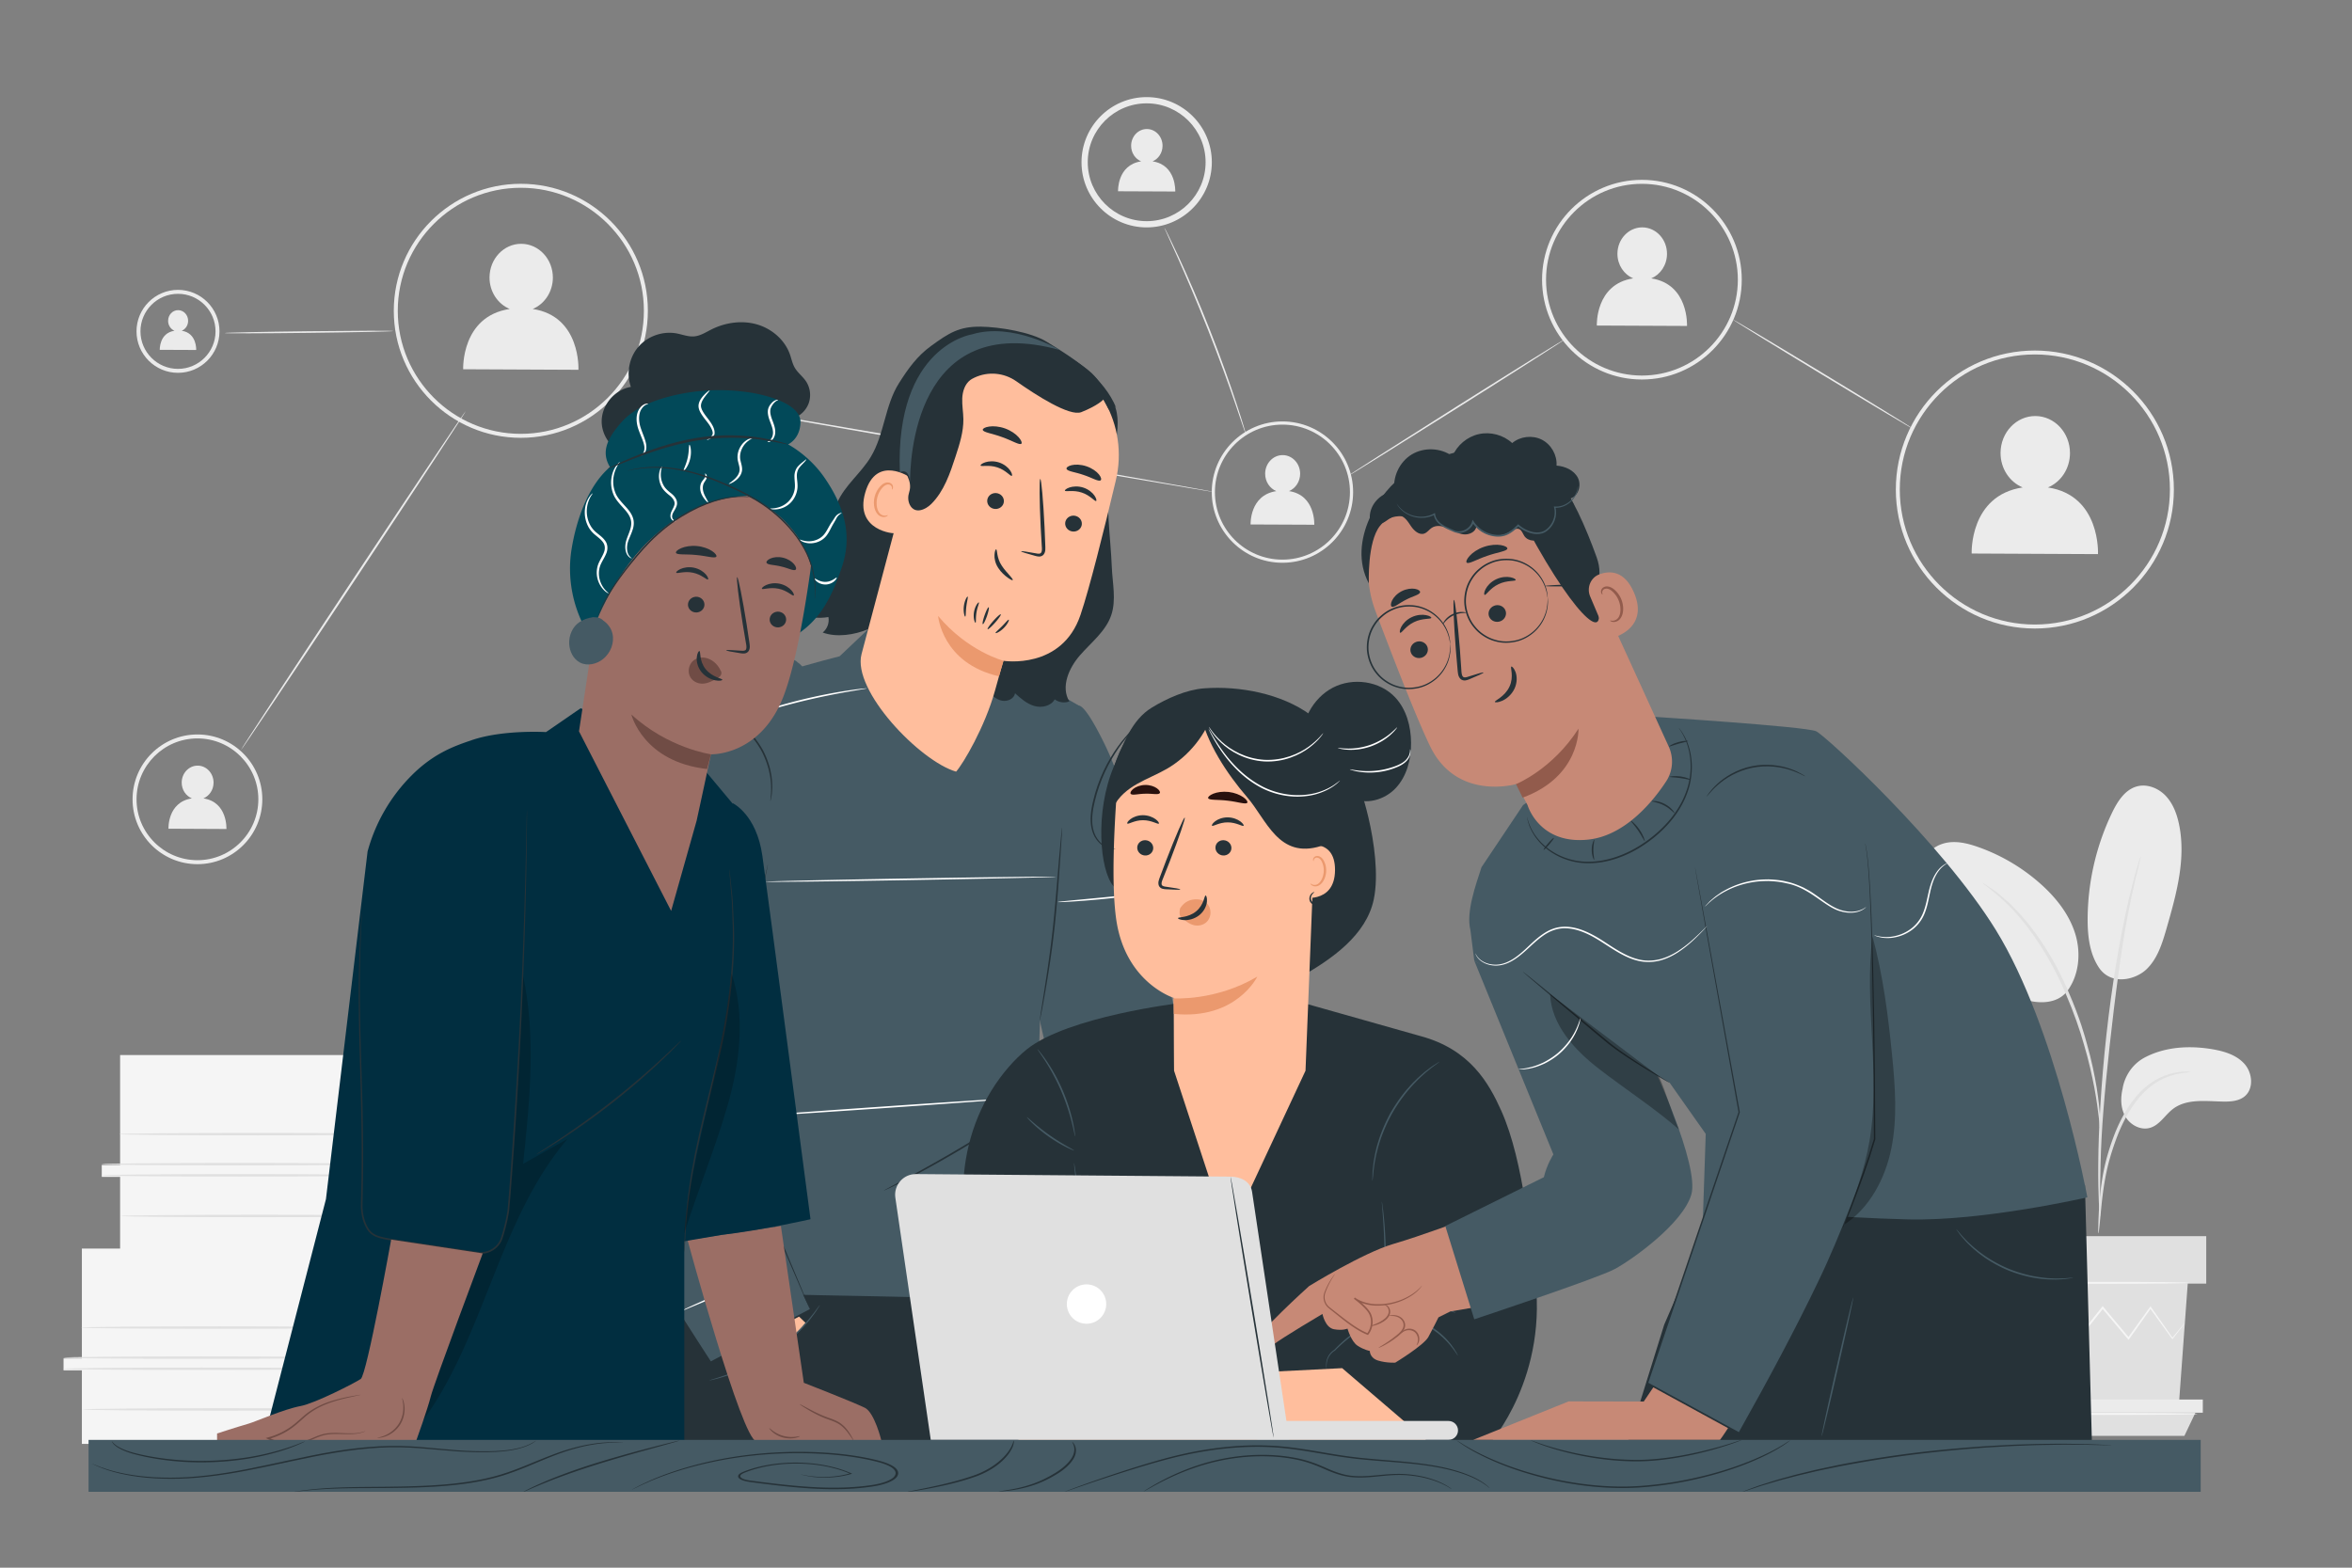 <svg xmlns="http://www.w3.org/2000/svg" xml:space="preserve" style="enable-background:new 0 0 750 500" viewBox="0 0 750 500"><rect x="0" y="0" width="750" height="500" fill="#808080" stroke="none"/><style>.st0{fill:#ebebeb}.st1{fill:#f5f5f5}.st2{fill:#e0e0e0}.st3{fill:#ffbe9d}.st4{fill:#eb996e}.st5{fill:#263238}.st6{fill:#455a64}.st7{fill:#fff}.st9{fill:#28110e}.st10{fill:#9b6e65}.st11{fill:#704c45}.st12{fill:#012e40}.st13{opacity:.2}.st14{fill:#024959}.st15{fill:#c78976}.st16{fill:#925b4c}.st17{opacity:.3}</style><g id="Background_Complete"><path d="M367.53 51.46c1.85-.78 3.17-2.69 3.18-4.94.01-2.95-2.22-5.36-4.99-5.37-2.77-.01-5.02 2.37-5.03 5.32-.01 2.27 1.32 4.21 3.19 4.99-7.71 1.16-7.36 9.54-7.36 9.54l18.24.08c0 .01.42-8.47-7.23-9.62zM653.04 155.47c4.1-1.72 7.01-5.94 7.03-10.92.03-6.52-4.91-11.83-11.02-11.86-6.11-.03-11.09 5.23-11.12 11.75-.02 5.02 2.91 9.3 7.05 11.02-17.03 2.57-16.26 21.08-16.26 21.08l40.28.19c.01.01.93-18.71-15.96-21.26z" class="st0"/><path d="M648.87 200.46c-24.45 0-44.33-19.89-44.33-44.33s19.89-44.33 44.33-44.33c24.45 0 44.33 19.89 44.33 44.33s-19.89 44.33-44.33 44.33zm0-87.41c-23.75 0-43.07 19.32-43.07 43.07s19.32 43.07 43.07 43.07 43.07-19.32 43.07-43.07-19.32-43.07-43.07-43.07zM169.88 98.54c3.74-1.57 6.39-5.42 6.42-9.96.02-5.95-4.48-10.79-10.06-10.82-5.58-.03-10.12 4.78-10.14 10.72-.02 4.58 2.66 8.48 6.44 10.06-15.54 2.34-14.84 19.23-14.84 19.23l36.75.17s.84-17.07-14.57-19.4z" class="st0"/><path d="M166.08 139.64c-22.33 0-40.51-18.17-40.51-40.51 0-22.34 18.17-40.51 40.51-40.51 22.34 0 40.51 18.17 40.51 40.51-.01 22.34-18.18 40.51-40.51 40.51zm0-79.75c-21.64 0-39.24 17.6-39.24 39.24s17.6 39.24 39.24 39.24 39.24-17.6 39.24-39.24c0-21.63-17.6-39.24-39.24-39.24zM526.55 88.79c2.92-1.23 5-4.24 5.02-7.8.02-4.66-3.5-8.45-7.87-8.47-4.36-.02-7.92 3.74-7.94 8.39-.01 3.59 2.08 6.64 5.04 7.87-12.16 1.83-11.61 15.05-11.61 15.05l28.76.13c0 .02.66-13.34-11.4-15.17z" class="st0"/><path d="M523.57 121.04c-17.56 0-31.84-14.28-31.84-31.84 0-17.56 14.28-31.84 31.84-31.84 17.56 0 31.84 14.28 31.84 31.84 0 17.56-14.28 31.84-31.84 31.84zm0-62.41C506.71 58.63 493 72.34 493 89.2s13.72 30.58 30.58 30.58 30.58-13.72 30.58-30.58c-.01-16.86-13.73-30.57-30.59-30.57zM411.04 156.63c2.06-.87 3.53-3 3.55-5.5.01-3.29-2.47-5.96-5.56-5.98-3.08-.01-5.59 2.64-5.6 5.93-.01 2.53 1.47 4.69 3.56 5.56-8.59 1.29-8.2 10.63-8.2 10.63l20.31.09c-.01-.01.45-9.45-8.06-10.73z" class="st0"/><path d="M408.94 179.49c-12.43 0-22.54-10.11-22.54-22.54s10.11-22.54 22.54-22.54 22.54 10.11 22.54 22.54-10.11 22.54-22.54 22.54zm0-44.06c-11.87 0-21.53 9.66-21.53 21.53s9.66 21.53 21.53 21.53c11.87 0 21.53-9.66 21.53-21.53s-9.66-21.53-21.53-21.53zM64.87 254.64c1.88-.79 3.22-2.73 3.23-5.01.01-2.99-2.25-5.43-5.06-5.44-2.8-.01-5.09 2.4-5.1 5.39-.01 2.31 1.34 4.27 3.24 5.06-7.82 1.18-7.46 9.67-7.46 9.67l18.48.09s.42-8.59-7.33-9.76z" class="st0"/><path d="M62.96 275.62c-11.41 0-20.69-9.28-20.69-20.68 0-11.41 9.28-20.69 20.69-20.69 11.41 0 20.69 9.28 20.69 20.69-.01 11.4-9.29 20.68-20.69 20.68zm0-40.11c-10.71 0-19.42 8.71-19.42 19.42s8.71 19.42 19.42 19.42 19.42-8.71 19.42-19.42c0-10.7-8.71-19.42-19.42-19.42z" class="st0"/><path d="M76.83 239.22c-.15-.1 15.78-24.39 35.57-54.24 19.8-29.86 35.97-53.98 36.13-53.88.15.1-15.77 24.38-35.58 54.24-19.8 29.86-35.97 53.98-36.12 53.88zM429.84 151.81c-.08-.12 15.39-10.01 34.53-22.08 19.15-12.08 34.74-21.76 34.82-21.64.08.12-15.38 10.01-34.54 22.08-19.15 12.07-34.73 21.76-34.81 21.64zM387.41 156.96c-.02.14-41.96-7-93.66-15.94-51.71-8.95-93.6-16.32-93.58-16.46.02-.14 41.95 7 93.66 15.94 51.71 8.95 93.61 16.32 93.58 16.46zM610.11 136.81c-.07.12-13.02-7.59-28.92-17.23-15.9-9.64-28.72-17.56-28.65-17.68.07-.12 13.02 7.59 28.92 17.24 15.9 9.63 28.72 17.55 28.65 17.67zM125.46 105.58c0 .14-12.05.41-26.92.58-14.87.18-26.93.21-26.93.06 0-.14 12.05-.41 26.93-.58 14.86-.18 26.92-.21 26.92-.06zM57.96 105.49c1.18-.5 2.02-1.71 2.03-3.15.01-1.88-1.41-3.41-3.18-3.42-1.76-.01-3.2 1.51-3.2 3.39-.01 1.45.84 2.68 2.03 3.18-4.91.74-4.69 6.08-4.69 6.08l11.61.05c.01 0 .27-5.4-4.6-6.13z" class="st0"/><path d="M56.76 118.91c-7.29 0-13.23-5.93-13.23-13.23 0-7.29 5.93-13.23 13.23-13.23 7.29 0 13.23 5.93 13.23 13.23 0 7.29-5.93 13.23-13.23 13.23zm0-25.2c-6.6 0-11.97 5.37-11.97 11.97 0 6.6 5.37 11.97 11.97 11.97s11.97-5.37 11.97-11.97c0-6.6-5.37-11.97-11.97-11.97zM365.65 72.53c-11.46 0-20.78-9.32-20.78-20.78s9.32-20.78 20.78-20.78 20.78 9.32 20.78 20.78c-.01 11.46-9.33 20.78-20.78 20.78zm0-39.57c-10.36 0-18.79 8.43-18.79 18.79s8.43 18.79 18.79 18.79 18.79-8.43 18.79-18.79-8.43-18.79-18.79-18.79zM397.33 138.68c-.02.01-.11-.23-.27-.67-.17-.5-.4-1.15-.68-1.96-.6-1.76-1.43-4.21-2.45-7.21-2.09-6.08-5.09-14.44-8.69-23.57-3.6-9.13-7.11-17.29-9.73-23.16-1.3-2.89-2.36-5.25-3.12-6.95-.35-.78-.63-1.41-.84-1.89-.19-.44-.28-.67-.26-.68.02-.01.14.21.36.63.24.47.55 1.08.93 1.85.8 1.61 1.92 3.96 3.28 6.88 2.71 5.84 6.28 13.98 9.88 23.12 3.6 9.14 6.55 17.53 8.55 23.64 1 3.06 1.79 5.54 2.3 7.27.24.82.43 1.48.58 1.99.12.46.18.7.16.71z" class="st0"/><path d="M26.11 398.21v35.05h-5.85v3.8h5.85v23.46H135.5v-21.35h-8.1v-4.65h8.1v-6.97h3.6v-3.17h-4.28v-26.17H26.11z" class="st1"/><path d="M106.45 398.31v61.82h29.05v-21.34h-8.1v-4.26l8.1.14v-6.97h3.68l-.08-3.6-4.27-.1v-25.79z" class="st2"/><path d="M108.52 436.56c0 .21-19.79.39-44.21.39s-44.21-.17-44.21-.39c0-.21 19.79-.39 44.21-.39s44.21.18 44.21.39zM108.52 433c0 .21-19.79.39-44.21.39s-44.21-.17-44.21-.39c0-.21 19.79-.39 44.21-.39s44.21.18 44.21.39zM114.2 423.42c0 .21-19.79.39-44.21.39s-44.21-.17-44.21-.39c0-.21 19.79-.39 44.21-.39s44.21.18 44.21.39zM114.75 449.53c0 .21-19.79.39-44.21.39s-44.21-.17-44.21-.39c0-.21 19.79-.39 44.21-.39 24.41 0 44.21.18 44.21.39z" class="st2"/><path d="M38.3 336.51v35.05h-5.85v3.8h5.85v23.46h109.39v-21.35h-8.1v-4.65h8.1v-6.97h3.6v-3.17h-4.28v-26.17H38.3z" class="st1"/><path d="M118.64 336.61v61.82h29.05v-21.34h-8.11v-4.26l8.11.14V366h3.67l-.07-3.6-4.28-.11v-25.78z" class="st2"/><path d="M120.71 374.86c0 .21-19.79.39-44.21.39s-44.21-.17-44.21-.39c0-.21 19.79-.39 44.21-.39 24.41 0 44.21.18 44.21.39zM120.71 371.3c0 .21-19.79.39-44.21.39s-44.21-.17-44.21-.39c0-.21 19.79-.39 44.21-.39 24.41 0 44.21.18 44.21.39zM126.39 361.72c0 .21-19.79.39-44.21.39s-44.21-.17-44.21-.39c0-.21 19.79-.39 44.21-.39 24.41 0 44.21.17 44.21.39zM126.93 387.83c0 .21-19.79.39-44.21.39s-44.21-.17-44.21-.39c0-.21 19.79-.39 44.21-.39s44.21.18 44.21.39z" class="st2"/><path d="M684.12 337.17c6.42-3.31 13.98-3.74 21.11-2.57 3.83.63 7.82 1.78 10.43 4.66 2.61 2.88 3.1 7.94.11 10.41-1.78 1.47-4.27 1.69-6.58 1.67-5.58-.07-11.77-1.05-16.23 2.31-2.54 1.92-4.24 5.1-7.28 6.04-2.97.92-6.33-.83-7.91-3.52s-1.63-6.04-.89-9.07c-.01 0 .77-6.6 7.24-9.93zM669.41 308.77c3.93 5.61 11.56 3.75 15.1.33 3.54-3.42 5.03-8.38 6.39-13.11 3.11-10.81 6.25-22.15 3.93-33.15-.69-3.29-1.92-6.57-4.23-9.01-2.31-2.44-5.87-3.89-9.12-3.03-3.85 1.02-6.24 4.78-7.97 8.37a79.058 79.058 0 0 0-7.81 33.92c-.02 5.44.62 11.17 3.71 15.68M658.63 316.81c4.26-5.06 5.07-12.44 3.18-18.78-1.9-6.34-6.18-11.73-11.12-16.13a59.888 59.888 0 0 0-19.91-11.75c-2.88-1.01-5.92-1.81-8.96-1.52-3.04.29-6.1 1.84-7.52 4.55-2.1 4-.09 8.85 2.09 12.8 3.83 6.97 8.21 13.64 13.08 19.92 3.92 5.05 8.41 10.04 14.39 12.32 5.97 2.28 12.18 2.02 15.35-2.13" class="st0"/><path d="M669.14 393.36c.07 0 .19-.9.36-2.55.18-1.85.41-4.18.68-6.95.32-2.93.75-6.41 1.56-10.2.81-3.78 2.08-7.88 3.71-12.04 1.69-4.13 3.74-7.89 6.15-10.89 2.39-3.02 5.16-5.2 7.77-6.46a21.79 21.79 0 0 1 6.55-2.04c1.63-.17 2.54-.3 2.54-.37s-.91-.08-2.58-.04c-1.65.11-4.08.53-6.82 1.78-2.75 1.22-5.69 3.44-8.2 6.52-2.52 3.07-4.66 6.91-6.37 11.11-1.66 4.23-2.91 8.37-3.68 12.24-.77 3.86-1.12 7.38-1.36 10.33-.22 2.95-.3 5.34-.34 7-.06 1.64-.04 2.55.03 2.56z" class="st2"/><path d="M669.62 388.01c.04 0 .06-.41.07-1.18 0-.89-.01-2.01-.01-3.38-.01-2.93-.01-7.18.15-12.42.26-10.49 1.16-21.77 2.91-37.68 1.65-14.96 3.87-32.37 6.21-43.69.5-2.57 1.01-4.89 1.48-6.92.45-2.03.84-3.79 1.21-5.2.32-1.34.58-2.42.79-3.29.17-.75.24-1.16.21-1.17-.03-.01-.18.37-.41 1.11-.26.85-.58 1.92-.98 3.24-.44 1.41-.88 3.15-1.39 5.17-.53 2.02-1.09 4.33-1.64 6.9-2.31 10.26-4.77 24.59-6.53 40.54-1.75 15.94-2.53 30.46-2.6 40.98-.06 5.26.05 9.51.18 12.45.08 1.37.15 2.49.21 3.38.06.75.1 1.16.14 1.16z" class="st2"/><path d="M669.69 360.01c.07 0 .06-1.26-.02-3.53-.13-2.27-.44-5.55-1.08-9.57-.68-4.01-1.62-8.77-3.11-13.94-.64-2.36-2.16-8.03-5.83-16.5-4.84-11.47-11.41-20.85-17.12-26.66-1.34-1.54-2.83-2.65-4.03-3.74-.62-.52-1.16-1.04-1.72-1.46-.56-.39-1.08-.74-1.56-1.08-1.88-1.29-2.93-1.96-2.97-1.9-.17.23 4.21 2.81 9.75 8.69 5.51 5.87 11.9 15.19 16.69 26.56 2.67 6.17 4.54 11.67 5.86 16.34 1.53 5.12 2.54 9.83 3.31 13.8.73 3.98 1.15 7.23 1.41 9.47.2 2.27.35 3.52.42 3.52zM642.63 409.4l2.8 38.44h49.38l2.81-38.44zM637.86 394.25h65.66v15.15h-65.66z" class="st2"/><path d="M637.86 446.37v4.2H702.43v-4.2z" class="st0"/><path d="m643.96 457.96-3.02-7.39h59.13l-3.52 7.39z" class="st2"/><path d="M696.7 421.96c.01.01-.07.13-.23.35-.2.26-.44.58-.74.98-.7.9-1.66 2.13-2.88 3.68l-.13.16-.12-.17c-1.81-2.5-4.22-5.84-7.07-9.77h.41c-2.1 2.98-4.44 6.29-6.96 9.85l-.22.31-.24-.29c-2.57-3.06-5.36-6.37-8.25-9.82l.48-.01c-.14.18-.3.38-.45.57-2.56 3.21-5.04 6.31-7.38 9.25l-.25.31-.23-.32c-2.51-3.54-4.85-6.86-6.96-9.85l.4.02c-3.43 3.91-6.34 7.22-8.57 9.77l-.15.17-.12-.2c-1.13-1.9-2.03-3.41-2.68-4.51-.28-.49-.51-.89-.69-1.2-.15-.27-.22-.42-.21-.43.01-.01.11.12.29.38.2.3.45.68.76 1.16.69 1.08 1.63 2.56 2.82 4.43l-.27-.02c2.2-2.58 5.06-5.93 8.44-9.89l.21-.25.19.27c2.14 2.98 4.5 6.28 7.02 9.81l-.47-.01c2.34-2.94 4.81-6.05 7.36-9.26.16-.2.31-.39.45-.57l.23-.29.24.29c2.89 3.45 5.67 6.78 8.23 9.84l-.46.02c2.54-3.54 4.9-6.84 7.03-9.8l.21-.29.2.29c2.78 3.98 5.15 7.35 6.92 9.88l-.25-.01c1.26-1.51 2.26-2.71 2.99-3.59.33-.38.59-.68.8-.93.19-.21.29-.32.3-.31zM698.31 409.15c0 .17-12.37.31-27.63.31-15.27 0-27.64-.14-27.64-.31 0-.17 12.37-.31 27.64-.31 15.25 0 27.63.14 27.63.31zM700.8 450.98c0 .17-13.45.31-30.03.31-16.59 0-30.04-.14-30.04-.31 0-.17 13.44-.31 30.04-.31 16.58 0 30.03.14 30.03.31z" class="st1"/></g><g id="Character_2"><path d="M426.04 361.75s10.56-6.58 14.55-6.14l22.87 5.33s1.96 2.14-2.01 4.11c-3.91 1.94-9-.86-9-.86l-5.57.78 3.84 3.21 15.17 4.66s10.99 3.11 9.66 4.73c-1.33 1.62-4.64 1.81-9.38.47L455.41 375s-1.88-.41 1.14 1.7c3.03 2.11 16.35 5.37 18.1 6.24 1.75.87 6.54 1.6 6.02 4.33-.52 2.73-6.52.53-6.52.53l-19.7-4.57s7.78 3.36 9.1 3.98c1.32.62 5.63 1.81 7.93 2.96s3.4 2.67 3.14 3.88c-.48 2.18-2.49 1.94-2.49 1.94l-16.67-5.72s-7.56-3.01-8.07-2.91c-.51.11 2.95 3.33 2.95 3.33l5.32 2.72s7.68 2.57 7.7 4.7c.02 2.13-1.58 2.05-1.58 2.05l-14-4.83-15.63-7.92-11.71-7.18s2.11-8.26 1.71-8.62c-.38-.35 3.89-9.86 3.89-9.86z" class="st3"/><path d="M431.52 377.27c-.04-.16 1.46-.55 3.77-1.38 2.24-.84 5.53-2.31 7.22-5.58.75-1.43 1.03-3.01.76-4.37l-.1-.5.55-.07c2.42-.31 4.69-.84 6.22-1.05 1.55-.25 2.51-.27 2.51-.14 0 .09-.87.3-2.39.71-1.55.37-3.59 1.01-6.31 1.43l.45-.57c.36 1.58.06 3.43-.79 5.02-.92 1.78-2.35 3.14-3.8 4.02-1.45.9-2.89 1.41-4.09 1.77-2.43.69-3.97.83-4 .71z" class="st4"/><path d="m216.6 462.58-1.85-69.02 121.04 2.34 16.47 64.08-135.66 2.6" class="st5"/><path d="m276.84 200.69-9.1 8.62s-34.03 8.46-39.97 14.4c-5.95 5.95-9.05 97.63-8.65 103.97.4 6.34-.02 61.44-.02 61.44s-2 21.01 0 22.2c2 1.19 40.16 1.7 59.19 2.1 19.03.4 59.38 1.51 61.76-.47s-5.91-43.08-5.91-43.08l-3.3-18.95 1.02-33.14 6.96-45.59 5.15-47.17s-13.87-8.32-20.61-9.91c-6.74-1.59-46.52-14.42-46.52-14.42z" class="st6"/><path d="M377.19 333.05 358.7 255.4a87.055 87.055 0 0 0-6.36-17.85c-2.87-5.89-6.42-12.32-8.37-12.54-11.47-1.32-17.44 33.69-17.44 33.69v44.39l10.83 48.08a21.275 21.275 0 0 0 14.32 15.61l73.39 23.36 8.5-36.43-56.38-20.66zM246.09 216.77s-27.89 3.94-36.89 25.22c0 0-27.87 108.48-23.21 122.77 4.66 14.29 40.69 69.43 40.69 69.43l31.59-16.68s-30.87-64.07-30.87-71.13c-.01-7.07 18.69-129.61 18.69-129.61z" class="st6"/><path d="M258.26 417.51c-.01 0-.07-.11-.18-.35-.12-.26-.27-.6-.47-1.04-.41-.94-1-2.29-1.76-4-1.52-3.51-3.69-8.55-6.38-14.77-5.35-12.51-12.72-29.75-20.86-48.8-.37-.88-.75-1.75-1.09-2.56l-.02-.05v-.04c.08-1.31.34-2.53.58-3.75.27-1.21.53-2.42.82-3.61.56-2.38 1.16-4.71 1.75-7 1.2-4.57 2.35-8.97 3.45-13.16 2.21-8.37 4.18-15.9 5.79-22.22a900.05 900.05 0 0 0 3.67-14.98c.41-1.75.72-3.11.95-4.07.11-.44.19-.79.26-1.06.06-.24.1-.36.1-.36.01 0-.01.13-.05.37-.05.26-.12.62-.21 1.07-.2.96-.49 2.34-.85 4.1-.79 3.55-1.94 8.69-3.51 15.02-1.56 6.33-3.49 13.87-5.68 22.25-1.09 4.19-2.23 8.6-3.41 13.17-.58 2.29-1.18 4.62-1.74 6.99-.54 2.36-1.18 4.82-1.39 7.23l-.02-.1c.35.81.72 1.68 1.09 2.56 8.09 19.07 15.41 36.33 20.72 48.86 2.62 6.24 4.74 11.3 6.22 14.83.72 1.73 1.28 3.09 1.67 4.04.18.45.32.79.42 1.06.09.24.13.37.13.37zM338.67 264.01c.02 0 .02.22 0 .63-.02.47-.05 1.06-.09 1.8-.11 1.63-.25 3.87-.43 6.62-.4 5.59-.88 13.31-1.77 21.82-.9 8.51-2.15 16.16-3.11 21.68-.48 2.76-.89 4.99-1.19 6.53-.15.72-.26 1.31-.36 1.77-.09.4-.14.61-.16.61-.02 0 0-.22.06-.63.07-.46.15-1.05.26-1.79.25-1.61.6-3.83 1.03-6.55.86-5.53 2.06-13.18 2.95-21.67.88-8.49 1.42-16.22 1.92-21.8.25-2.74.45-4.98.6-6.61.08-.73.14-1.33.19-1.79.05-.4.08-.62.1-.62z" class="st5"/><path d="m230.83 431.99 3.13 5.77s15.51-5.91 22.89-15.87l-2.04-1.96-23.98 12.06z" class="st3"/><path d="M261.43 416.25c.03.02-.29.54-.89 1.47-.3.47-.67 1.03-1.15 1.66-.48.62-.98 1.37-1.64 2.11-.64.76-1.33 1.6-2.14 2.43-.78.87-1.69 1.72-2.64 2.62a58.298 58.298 0 0 1-6.7 5.26 61.767 61.767 0 0 1-7.43 4.18c-2.38 1.1-4.57 1.98-6.45 2.6-.93.34-1.79.58-2.55.81-.75.23-1.41.4-1.95.53-1.07.26-1.67.39-1.68.36-.01-.03.57-.23 1.63-.55.53-.16 1.17-.35 1.91-.61.74-.25 1.59-.51 2.51-.87 1.85-.66 4.02-1.57 6.37-2.69 2.33-1.15 4.84-2.53 7.34-4.18 2.5-1.66 4.73-3.45 6.67-5.18.95-.88 1.86-1.72 2.65-2.57.82-.81 1.52-1.63 2.17-2.37.67-.72 1.19-1.45 1.69-2.05.5-.6.89-1.15 1.21-1.6.66-.9 1.04-1.38 1.07-1.36z" class="st6"/><path d="M245.67 255.5c-.12-.02.3-1.83.21-4.79-.03-.74-.07-1.54-.21-2.4-.08-.86-.31-1.77-.51-2.72-.49-1.88-1.22-3.91-2.25-5.91a28.879 28.879 0 0 0-3.61-5.2c-.67-.7-1.29-1.4-1.96-1.95-.63-.6-1.27-1.09-1.87-1.53-2.39-1.74-4.12-2.42-4.07-2.53.01-.03.44.14 1.21.47.39.16.85.38 1.36.69.51.3 1.12.61 1.72 1.07.62.43 1.29.91 1.94 1.5.69.55 1.33 1.25 2.03 1.96a27.81 27.81 0 0 1 3.71 5.27 27.53 27.53 0 0 1 2.26 6.04c.19.97.4 1.9.47 2.78.12.88.14 1.7.15 2.45.04.75-.05 1.43-.09 2.02-.03.59-.11 1.1-.2 1.51-.16.82-.26 1.27-.29 1.27z" class="st5"/><path d="M241.47 285.38c-.03.14-9.24-1.96-20.55-4.68-11.32-2.73-20.47-5.05-20.43-5.19.03-.14 9.23 1.96 20.55 4.68 11.31 2.72 20.46 5.05 20.43 5.19zM336.69 279.64c0 .14-20.72.61-46.27 1.05-25.56.44-46.28.67-46.29.53 0-.14 20.71-.61 46.28-1.05 25.56-.43 46.28-.67 46.28-.53zM366.33 284.84c0 .04-.4.12-1.12.24-.73.12-1.78.28-3.09.46a293.332 293.332 0 0 1-20.52 2.02c-1.32.08-2.38.13-3.12.15-.74.02-1.15.02-1.15-.02s.4-.1 1.14-.18c.84-.09 1.88-.19 3.11-.32 2.75-.26 6.31-.6 10.26-.98 3.94-.4 7.51-.76 10.25-1.04 1.23-.12 2.27-.21 3.11-.29.71-.06 1.12-.08 1.13-.04zM228.26 341.81c-.02.14-8.9-1.02-19.84-2.59-10.94-1.57-19.79-2.96-19.77-3.1.02-.14 8.9 1.02 19.84 2.59 10.94 1.57 19.79 2.96 19.77 3.1zM329.22 349.9c.01.14-21.47 1.74-47.97 3.57-26.51 1.83-48 3.19-48.01 3.05-.01-.14 21.46-1.74 47.97-3.57 26.51-1.83 48-3.19 48.01-3.05zM375.22 334.3c.02.03-.41.42-1.22 1.09-.88.73-2.04 1.68-3.43 2.84-2.9 2.39-6.9 5.71-11.26 9.45-4.36 3.74-8.24 7.19-11.05 9.69-1.35 1.21-2.47 2.2-3.33 2.96-.79.7-1.24 1.07-1.26 1.04-.02-.03.38-.45 1.12-1.19.75-.74 1.84-1.8 3.22-3.09 2.74-2.58 6.6-6.07 10.96-9.82a332.4 332.4 0 0 1 11.37-9.34c1.48-1.16 2.69-2.09 3.54-2.71.84-.62 1.32-.95 1.34-.92zM249.78 404.65c.01.03-.44.24-1.27.6-.93.38-2.11.87-3.53 1.46-3.07 1.26-7.14 2.93-11.64 4.77-4.49 1.88-8.54 3.58-11.61 4.87-1.42.59-2.6 1.08-3.52 1.47-.84.34-1.3.51-1.32.48-.01-.03.43-.27 1.24-.66.81-.4 1.99-.95 3.46-1.62 2.93-1.34 7.01-3.13 11.56-5.01 4.54-1.88 8.69-3.51 11.71-4.64 1.51-.57 2.74-1.01 3.59-1.3.84-.31 1.32-.46 1.33-.42zM417.17 349.35c.04.01-.04.52-.2 1.44-.16.92-.42 2.24-.78 3.87-.72 3.26-1.86 7.73-3.41 12.57-1.56 4.85-3.22 9.15-4.53 12.22-.65 1.53-1.21 2.76-1.61 3.6-.4.84-.64 1.3-.67 1.28-.03-.01.14-.5.49-1.37.38-.96.87-2.19 1.46-3.66 1.22-3.1 2.82-7.4 4.38-12.24 1.55-4.83 2.74-9.27 3.55-12.5.38-1.54.7-2.83.94-3.83.21-.89.35-1.39.38-1.38zM276.4 219.55c0 .04-.57.15-1.6.32-1.12.19-2.6.45-4.39.75-3.7.65-8.79 1.64-14.36 2.98-5.57 1.35-10.55 2.8-14.14 3.91-1.73.54-3.16.99-4.24 1.34-1 .32-1.56.48-1.57.44-.01-.03.52-.26 1.51-.64.98-.38 2.42-.89 4.2-1.5 3.56-1.21 8.55-2.71 14.13-4.07 5.58-1.35 10.7-2.28 14.43-2.84 1.86-.28 3.37-.48 4.42-.59 1.03-.09 1.61-.14 1.61-.1z" class="st7"/><path d="M352.12 124.71c7.41 6.39 3.26 16.41 1.77 26.08-1.49 9.67.25 20.28.64 30.06.21 5.17 1.48 10.51-.2 15.41-1.76 5.12-6.35 8.62-9.91 12.69-3.57 4.07-6.24 10.13-3.43 14.76-1.53.6-3.35.34-4.66-.65-1.21 2.15-4.16 2.79-6.53 2.1s-4.29-2.39-6.13-4.05c-.28 1.77-2.43 2.73-4.18 2.37-1.76-.36-3.16-1.64-4.42-2.92-1.26-1.27-2.55-2.63-4.24-3.23-3.75-1.33-8.13 1.52-11.77-.1-4.99-2.22-4.52-10.85-9.68-12.63-2.43-.83-5.04.31-7.6.59-2.56.28-5.29-1.97-4.94-4.52-4.39 1.83-10.04 2.71-14.5 1.07 1.45-1.14 2.18-3.13 1.82-4.94-3.24.57-6.64.15-9.65-1.18 2.73-.66 5.13-2.57 6.39-5.07-2.75.45-5.69-.6-7.54-2.68 5.56.05 9.45-5.7 10.61-11.14 1.17-5.44.76-11.26 2.98-16.36 2.41-5.55 7.57-9.42 10.7-14.6 4.37-7.22 4.49-16.43 9.01-23.56 2.96-4.67 5.79-8.65 10.26-11.89 5.66-4.1 8.9-6.22 15.89-6.13 5.86.08 15.88 1.71 20.88 4.77 8.88 5.44 18.31 11.51 22.26 21.15" class="st5"/><path d="M286.4 167.55c-.42-7.73-.79-15.5.12-23.18.92-7.68 3.2-15.34 7.67-21.66.68-.96 5.94-7.19 7.04-6.78.79.29-3.06 6.39-2.84 7.2 2.11 7.72 1.03 16.03-1.64 23.58-2.67 7.54-6.12 14.05-10.35 20.84" class="st5"/><path d="M304.88 246.11c-11.53-3.33-33.23-25.9-30.15-37.5l18.52-69.78c4.38-18.91 19.03-32.11 37.81-27.21l1.71.55c17.2 5.58 27.23 23.43 23.05 41.03-3.89 16.36-8.39 34.39-11.27 42.91-5.96 17.64-24.57 14.65-24.57 14.65-.04-.01-1.21 4.14-2.67 9.41-3.28 11.82-10.19 23.42-12.43 25.94z" class="st3"/><path d="M319.99 210.75s-11.38-2.97-20.85-14.3c0 0 1.23 15.12 19.42 19.25l1.43-4.95z" class="st4"/><path d="M344.89 167.68c-.39 1.35-1.85 2.14-3.27 1.76-1.42-.38-2.25-1.78-1.87-3.13.39-1.35 1.85-2.14 3.26-1.76 1.42.38 2.26 1.78 1.88 3.13zM349.53 159.78c-.42.23-1.88-1.81-4.6-2.69-2.71-.91-5.16-.16-5.35-.59-.1-.19.42-.69 1.49-1.04 1.06-.35 2.72-.49 4.41.06 1.69.56 2.92 1.65 3.53 2.55.63.93.72 1.61.52 1.71zM320.03 160.48c-.39 1.35-1.85 2.14-3.27 1.76-1.42-.38-2.25-1.77-1.87-3.13.39-1.35 1.85-2.14 3.27-1.76 1.42.38 2.25 1.78 1.87 3.13zM322.64 151.76c-.42.23-1.88-1.81-4.6-2.69-2.71-.91-5.16-.16-5.35-.59-.1-.19.41-.69 1.49-1.04 1.06-.35 2.72-.49 4.41.06 1.69.56 2.92 1.65 3.53 2.55.63.92.72 1.61.52 1.71zM325.62 175.84c.04-.16 1.82.1 4.68.64.72.15 1.42.23 1.69-.21.33-.45.28-1.29.2-2.21-.11-1.89-.22-3.88-.34-5.96-.41-8.46-.47-15.33-.13-15.34.34-.01.95 6.83 1.36 15.3.08 2.08.17 4.07.24 5.96.01.88.17 1.92-.52 2.84-.36.46-.99.67-1.47.65-.49-.01-.88-.13-1.23-.22-2.8-.75-4.52-1.29-4.48-1.45zM325.7 141.51c-.6.57-3-1.01-6.19-2.12-3.17-1.18-6.04-1.48-6.13-2.31-.03-.39.71-.84 2.03-1.03 1.3-.2 3.17-.08 5.08.6 1.91.69 3.42 1.79 4.3 2.77.89.99 1.18 1.81.91 2.09zM350.95 153.21c-.76.45-2.79-.88-5.46-1.74-2.64-.93-5.07-1.11-5.39-1.92-.13-.39.42-.9 1.59-1.18 1.16-.29 2.94-.26 4.76.35 1.82.62 3.25 1.67 3.98 2.59.75.94.86 1.67.52 1.9z" class="st5"/><path d="M290.45 152.41c-.26-.23-11-7.55-14.54 4.69-3.54 12.23 9.47 13.27 9.6 12.92.11-.34 4.94-17.61 4.94-17.61z" class="st3"/><path d="M283.1 164.3c-.04-.05-.26.09-.66.15s-1.03 0-1.6-.43c-1.16-.85-1.65-3.22-1.07-5.44.29-1.12.83-2.12 1.48-2.88.63-.79 1.39-1.24 2.08-1.17.69.04 1.04.56 1.09.95.06.39-.08.61-.02.65.03.04.32-.13.37-.66.02-.26-.04-.59-.26-.91-.22-.32-.62-.57-1.09-.65-.96-.21-2.06.41-2.78 1.25-.77.83-1.4 1.94-1.73 3.2-.64 2.49-.04 5.16 1.58 6.18.8.47 1.59.42 2.04.24.47-.19.61-.44.57-.48z" class="st4"/><path d="M353.58 130.64c2.29-.54-1.87-8.64-6.12-12.21-6.44-5.41-17.12-10.62-24.46-10.59-8.83.03-16.77 2.2-22.97 8.5-6.19 6.3-10.17 14.55-12.31 23.12-.65 2.61-1.14 5.39-.37 7.98.95 3.19 3.76 5.82 2.57 9.52-.44 1.35-.43 2.84.23 4.1 1.58 3.02 4.95 1.54 6.84-.35 4.04-4.05 5.95-9.7 7.72-15.14 1.26-3.86 2.54-7.82 2.49-11.88-.03-2.21-.45-4.41-.36-6.62.09-2.21.82-4.55 2.58-5.88.29-.22.73-.47 1.28-.73 4.33-2.07 9.44-1.62 13.37 1.14 6.22 4.38 17 11.33 20.73 9.85 5.38-2.13 7.05-4.03 7.05-4.03l1.73 3.22zM317.64 175.2c-.17-.02-.46.62-.52 1.74-.08 1.11.23 2.77 1.21 4.22.95 1.46 2.13 2.44 3 3.07.88.63 1.49.92 1.61.78.12-.14-.28-.69-.98-1.48-.69-.79-1.69-1.83-2.51-3.1-1.71-2.5-1.39-5.2-1.81-5.23z" class="st5"/><path d="M290.2 154.09c.01.24.02.5.01.78 0 0-.01-.28-.01-.78z" style="fill:#ff725e"/><path d="M286.94 150.63s3.04-1.77 3.26 3.46c-.05-6.74 1.16-55.41 47.83-42.43 0 0-15.06-8.99-28.05-5.03 0 .01-24.54 3.6-23.04 44z" class="st6"/><path d="M317.47 201.89c.1.19 1.41-.37 2.62-1.6 1.22-1.22 1.77-2.53 1.58-2.63-.2-.12-1.01.94-2.14 2.07-1.13 1.15-2.18 1.97-2.06 2.16zM314.94 200.67c.16.15 1.24-.8 2.39-2.1 1.16-1.31 1.96-2.49 1.8-2.63-.16-.15-1.24.8-2.39 2.1-1.16 1.31-1.97 2.49-1.8 2.63zM313.4 199.07c.21.07.79-1.08 1.31-2.56.51-1.49.76-2.75.56-2.82-.21-.07-.79 1.07-1.31 2.56-.52 1.48-.77 2.74-.56 2.82zM311.07 198.61c.23-.05.01-1.52.31-3.27.28-1.76.95-3.08.75-3.2-.16-.13-1.23 1.13-1.54 3.07-.32 1.94.28 3.48.48 3.4zM307.79 196.66c.23-.04.13-1.47.35-3.19.2-1.72.63-3.09.42-3.18-.19-.09-.99 1.23-1.21 3.08-.22 1.86.24 3.33.44 3.29zM323.41 355.59c.01.01-.12.12-.38.31l-1.14.81c-1 .7-2.46 1.68-4.28 2.88a315.96 315.96 0 0 1-14.47 8.92c-5.75 3.34-11.05 6.18-14.92 8.15-1.94.99-3.52 1.77-4.62 2.29-.51.23-.93.43-1.27.59-.29.13-.45.19-.46.17-.01-.02.13-.11.41-.27.33-.18.74-.41 1.23-.68 1.14-.61 2.68-1.44 4.54-2.44 3.83-2.06 9.1-4.95 14.83-8.28a550.93 550.93 0 0 0 14.54-8.78c1.79-1.12 3.26-2.05 4.36-2.74.48-.29.87-.53 1.2-.73.27-.14.42-.21.43-.2zM377.15 332.93c.09.15-3.45 1.85-6.91 5.13-3.49 3.26-5.4 6.69-5.54 6.59-.05-.03.35-.92 1.21-2.25s2.21-3.06 3.97-4.72c1.76-1.66 3.58-2.9 4.95-3.68 1.38-.78 2.3-1.13 2.32-1.07z" class="st5"/></g><g id="Character_3"><path d="M376.13 319.94s-35.53 4.21-48.67 14.71c-2.06 1.65-3.99 3.57-5.77 5.62-8.29 9.53-13.15 21.57-14.3 34.15l-4.76 52.25.38 8.63c.6 13.47 11.67 24.1 25.16 24.15L475 460.47s19.29-21.53 14.24-54.9c-1.19-7.86-3.09-34.78-10.53-51.34-3.93-8.76-9.95-19.58-25.85-23.81l-37.08-10.49h-39.65z" class="st5"/><path d="M342.83 362.44c-.04.01-.14-.41-.3-1.17-.16-.76-.4-1.85-.74-3.19a68.65 68.65 0 0 0-3.44-10.2 67.755 67.755 0 0 0-5.06-9.5c-.74-1.16-1.37-2.09-1.81-2.72-.44-.64-.67-1-.64-1.02.03-.02.31.3.8.9.5.6 1.17 1.5 1.96 2.64 1.58 2.28 3.55 5.6 5.23 9.49 1.68 3.9 2.74 7.6 3.32 10.32.29 1.36.49 2.46.58 3.23.1.79.14 1.22.1 1.22zM349 422.04c-.14.02-1.71-11.4-3.51-25.51-1.79-14.11-3.13-25.56-2.99-25.58.14-.02 1.71 11.4 3.51 25.51 1.79 14.11 3.13 25.56 2.99 25.58zM342.5 366.93c-.03.06-1-.31-2.5-1.06s-3.52-1.9-5.62-3.38-3.86-2.99-5.07-4.15c-1.21-1.16-1.89-1.95-1.84-2 .06-.06.82.64 2.09 1.72s3.05 2.54 5.13 4 4.05 2.65 5.49 3.48c1.44.83 2.35 1.32 2.32 1.39zM437.64 376.6c-.04 0-.04-.63 0-1.78.01-.58.04-1.28.14-2.09.09-.81.15-1.74.35-2.75.17-1.02.36-2.13.67-3.3.25-1.19.66-2.42 1.06-3.72.89-2.58 2.06-5.34 3.59-8.09a51.55 51.55 0 0 1 5.06-7.27c.91-1.02 1.75-2 2.63-2.83.84-.87 1.69-1.61 2.47-2.28.76-.7 1.53-1.23 2.17-1.73.64-.51 1.23-.9 1.72-1.2.97-.62 1.51-.95 1.53-.92.02.03-.49.42-1.41 1.09-.47.33-1.03.74-1.65 1.26-.63.52-1.37 1.07-2.11 1.78-.76.68-1.59 1.43-2.41 2.31-.86.84-1.68 1.82-2.57 2.84-1.7 2.09-3.43 4.51-4.97 7.21a53.016 53.016 0 0 0-3.59 7.99c-.41 1.28-.83 2.5-1.09 3.67-.33 1.16-.54 2.25-.72 3.26-.22 1-.31 1.92-.42 2.72-.13.8-.19 1.5-.22 2.07-.13 1.13-.2 1.76-.23 1.76zM423.01 436.61s-.2-.64-.11-1.84c.08-1.16.67-3.07 2.63-4.3l-.04.03c3.08-3.29 8.18-7.55 15.05-10.47l-.15.21c.2-1.88.41-3.83.56-5.84.68-8.58.59-16.38.3-22.01-.13-2.82-.33-5.09-.44-6.66-.06-.74-.11-1.34-.15-1.81-.03-.41-.03-.63-.02-.64.02 0 .06.21.12.62.06.47.14 1.06.25 1.8.18 1.57.43 3.84.61 6.66.38 5.64.53 13.47-.15 22.07-.15 2.01-.36 3.97-.57 5.86l-.02.15-.14.06c-6.8 2.87-11.89 7.03-15.01 10.23l-.02.02-.03.02c-.9.51-1.55 1.29-1.95 2.01-.41.73-.58 1.44-.66 2.02-.14 1.15 0 1.8-.06 1.81z" class="st6"/><path d="M464.9 432.38c-.08.05-.85-1.39-2.52-3.39-1.66-1.99-4.31-4.5-7.84-6.32-1.76-.9-3.52-1.61-5.18-2.02-1.66-.43-3.2-.58-4.5-.59-2.6-.02-4.2.3-4.22.2-.01-.03.39-.14 1.11-.27.72-.13 1.78-.27 3.1-.3 1.32-.03 2.91.09 4.61.5 1.71.4 3.51 1.1 5.31 2.02 3.61 1.86 6.28 4.47 7.89 6.55.81 1.04 1.38 1.95 1.74 2.59.36.64.52 1.01.5 1.03zM464.18 418.71c-.04.09-1.22-.47-3.25-.97-1.01-.27-2.24-.46-3.61-.62-1.37-.12-2.89-.18-4.48-.11-3.19.14-6.04.71-8.06 1.23-2.03.52-3.25.97-3.28.89-.01-.03.28-.18.82-.41.54-.24 1.35-.53 2.36-.84 2.02-.62 4.9-1.25 8.14-1.4 1.62-.06 3.16 0 4.56.16 1.39.19 2.64.42 3.65.74.51.13.96.31 1.36.46.4.14.73.28.99.42.53.26.82.42.8.45z" class="st6"/><path d="M436.35 260.7c-2.93-12.44-8.17-25.15-18.48-32.71-9.19-6.73-22.58-9.3-33.94-8.45-5.59.42-11.83 3.21-16.62 6.13-6.57 4-9.15 11.77-12.15 18.85-6.01 14.18-4.58 33.08-.03 38.2l59.4 28.94c10.16-5.72 21.17-13.41 23.54-24.83 1.62-7.78.1-18.4-1.72-26.13z" class="st5"/><path d="m413.86 238.63-37.1-9.65c-11.89-1.34-19.91 13.26-20.74 25.2-.93 13.27-1.53 29.5-.03 39.41 3.03 19.93 18.28 24.67 18.28 24.67.01-.07.04 17.31.11 23.23l17.3 52.72 24.62-52.72 3.79-95.71a7.033 7.033 0 0 0-6.23-7.15z" class="st3"/><path d="M362.64 270.26c-.06 1.35 1.04 2.51 2.45 2.59 1.4.09 2.59-.94 2.65-2.28.06-1.35-1.04-2.51-2.44-2.59-1.41-.09-2.6.93-2.66 2.28zM359.48 262.66c.31.34 2.26-1.08 5.01-1.06 2.75-.01 4.75 1.41 5.05 1.08.15-.15-.17-.75-1.04-1.4-.86-.64-2.33-1.27-4.04-1.28-1.71 0-3.16.62-3.99 1.26-.86.65-1.15 1.25-.99 1.4zM387.58 270.26c-.06 1.35 1.04 2.51 2.44 2.59 1.4.08 2.59-.94 2.65-2.28.06-1.35-1.04-2.51-2.44-2.59-1.41-.09-2.6.93-2.65 2.28zM386.49 263.35c.32.33 2.26-1.08 5.01-1.06 2.74-.01 4.75 1.41 5.05 1.08.15-.15-.17-.75-1.05-1.4-.86-.64-2.33-1.27-4.04-1.28-1.71 0-3.16.62-3.99 1.26-.85.65-1.14 1.25-.98 1.4zM376.37 283.67c.01-.16-1.69-.46-4.46-.84-.7-.08-1.36-.22-1.48-.7-.16-.51.14-1.26.48-2.08.67-1.69 1.37-3.47 2.11-5.33 2.93-7.59 5.06-13.83 4.76-13.94-.31-.12-2.93 5.94-5.87 13.53-.71 1.87-1.38 3.65-2.02 5.36-.27.8-.73 1.7-.38 2.75.19.53.7.91 1.15 1.03.45.14.84.15 1.19.17 2.78.18 4.51.2 4.52.05z" class="st5"/><path d="m374.22 318.41.11 4.96c19.92 2 26.6-11.89 26.6-11.89-13.32 7.89-26.71 6.93-26.71 6.93zM385.42 288.86c-.78-1.29-2.2-1.97-3.66-2.02-2.1-.08-3.87.63-5.25 2.56-.47.56-.44 2.14-.25 2.58.19.44.04.22.38.53 1.22 1.09 2.51 2.19 4.09 2.57 1.58.39 3.52-.11 4.56-1.64.93-1.38.91-3.3.13-4.58z" class="st4"/><path d="M384.45 285.62c-.45-.03-.47 2.95-3.04 5.05-2.56 2.11-5.74 1.75-5.77 2.17-.04.19.7.58 2.05.63 1.32.05 3.24-.36 4.81-1.64 1.57-1.29 2.25-3.02 2.36-4.24.12-1.24-.21-1.98-.41-1.97z" class="st5"/><path d="M385.25 254.55c.27.75 3.01.41 6.23.82 3.23.35 5.82 1.31 6.26.64.19-.32-.26-1.03-1.3-1.76s-2.7-1.43-4.63-1.66c-1.93-.22-3.71.07-4.89.54-1.18.48-1.78 1.06-1.67 1.42zM360.54 253.17c.48.63 2.38-.01 4.65-.02 2.28-.09 4.2.45 4.65-.2.2-.32-.1-.94-.94-1.54-.83-.59-2.21-1.09-3.78-1.05-1.56.04-2.92.6-3.72 1.23-.8.63-1.07 1.27-.86 1.58z" class="st9"/><path d="M414.72 270.01c.27-.13 11.09-3.56 10.99 7.56-.1 11.11-11.24 8.72-11.25 8.4-.02-.32.26-15.96.26-15.96z" class="st3"/><path d="M417.89 281.79c.05-.03.19.14.52.29.32.15.87.25 1.45.04 1.18-.42 2.18-2.28 2.26-4.28a6.39 6.39 0 0 0-.52-2.78c-.33-.82-.85-1.39-1.44-1.5a.991.991 0 0 0-1.15.52c-.15.31-.08.53-.14.55-.03.03-.24-.19-.14-.65.05-.22.18-.48.44-.69.27-.21.66-.32 1.07-.27.86.07 1.62.86 2.01 1.74.43.88.69 1.97.64 3.1-.09 2.24-1.26 4.32-2.87 4.77-.78.2-1.43-.04-1.77-.31-.35-.26-.4-.51-.36-.53z" class="st4"/><path d="M421.56 285.49c.05-.05.48.47.42 1.46-.04.47-.2 1.12-.79 1.56-.6.43-1.43.42-2.13.15-.7-.26-1.34-.83-1.48-1.54-.15-.68.05-1.29.3-1.71.55-.86 1.25-.94 1.24-.88.05.08-.52.3-.9 1.07-.18.37-.29.89-.15 1.39.12.5.59.92 1.17 1.14.58.23 1.23.22 1.64-.05.42-.27.61-.77.69-1.18.16-.84-.09-1.37-.01-1.41zM355.12 257.34c1.5-3.22 4.41-5.57 7.5-7.33 3.09-1.76 6.43-3.04 9.5-4.82 7.05-4.1 12.49-10.9 14.93-18.68-5.47-2.82-12.28-2.5-17.8.23-5.52 2.73-9.76 7.68-12.3 13.29-2.54 5.61-3.46 11.85-3.39 18" class="st5"/><path d="M417.27 235.66c-8.22-7.81-23.75-12.12-34.46-8.46 1.59 9.36 8.65 19.86 14.86 27.04 6.25 7.22 10.02 19.87 23.62 15.57.94-.3 2.01.56 2.85.06.72-.42 1.06-1.27 1.31-2.06 3.59-11.1.28-24.12-8.18-32.15zM355.74 270.85s-.71.2-1.95-.11c-1.23-.29-2.96-1.25-4.27-3.14-1.35-1.88-1.95-4.7-1.69-7.68.12-1.5.39-3.04.78-4.62.36-1.58.85-3.19 1.4-4.81 2.27-6.51 5.75-11.79 8.66-15.21 1.44-1.73 2.75-2.99 3.65-3.87.43-.38.79-.69 1.09-.95.25-.21.39-.32.4-.3.03.03-.45.53-1.34 1.41-.85.92-2.12 2.21-3.5 3.96-2.8 3.46-6.19 8.71-8.43 15.14-.54 1.61-1.04 3.19-1.4 4.76-.39 1.55-.67 3.07-.8 4.53-.28 2.9.25 5.6 1.5 7.42 1.22 1.84 2.83 2.81 4 3.15 1.19.36 1.9.25 1.9.32z" class="st5"/><path d="M449.96 236.91c-.04-5.21-1.47-10.62-5.02-14.44-4.93-5.3-13.55-6.49-19.96-3.13-6.41 3.37-10.28 10.81-9.85 18.03.43 7.23 4.93 13.96 11.2 17.58l4.58-.52c4.6 2.42 10.63.71 14.18-3.1 3.55-3.8 4.91-9.22 4.87-14.42z" class="st5"/><path d="M421.95 233.85c.01.01-.07.14-.23.37-.17.23-.4.59-.77 1-.69.85-1.81 1.99-3.37 3.18-1.56 1.19-3.61 2.38-6.07 3.24-2.45.87-5.33 1.37-8.34 1.22-3.01-.18-5.82-.99-8.16-2.13-2.35-1.13-4.26-2.53-5.68-3.89-1.43-1.35-2.41-2.61-3.01-3.53-.32-.45-.51-.83-.65-1.08-.14-.25-.21-.39-.19-.4.11-.08 1.22 2.13 4.1 4.74 1.43 1.3 3.33 2.64 5.64 3.73 2.31 1.08 5.05 1.86 7.98 2.04 2.94.14 5.75-.33 8.16-1.15 2.42-.82 4.45-1.95 6.01-3.09 3.13-2.27 4.48-4.34 4.58-4.25z" class="st7"/><path d="M427.28 248.98c.01.01-.12.14-.37.38-.27.22-.62.61-1.16.98-1.04.82-2.71 1.82-4.96 2.6-2.24.8-5.08 1.25-8.23 1.11-3.14-.15-6.57-.94-9.84-2.53-3.25-1.62-6.01-3.76-8.24-5.96-2.23-2.2-3.96-4.44-5.29-6.4a50.431 50.431 0 0 1-2.89-4.78c-.32-.58-.53-1.04-.68-1.36-.15-.31-.22-.48-.2-.49.02-.01.12.14.3.44.21.35.46.78.77 1.31.67 1.13 1.66 2.76 3.01 4.67 1.35 1.91 3.1 4.11 5.32 6.26 2.21 2.16 4.94 4.24 8.13 5.84 3.2 1.56 6.56 2.35 9.63 2.52 3.08.16 5.87-.24 8.09-.98 2.22-.72 3.89-1.65 4.95-2.41 1.08-.76 1.62-1.24 1.66-1.2zM445.51 232.01c.03.02-.14.26-.48.68-.32.42-.86.99-1.57 1.63-.7.65-1.62 1.34-2.7 2.01-1.09.65-2.34 1.27-3.72 1.76-1.39.47-2.76.77-4.01.93-1.26.14-2.4.17-3.36.1-.95-.06-1.72-.18-2.24-.31-.52-.12-.8-.2-.79-.24.02-.09 1.17.14 3.05.18 1.87.04 4.48-.22 7.19-1.16 2.7-.95 4.91-2.36 6.35-3.55 1.45-1.19 2.21-2.09 2.28-2.03zM449.65 238.98c.02-.01.16.3.14.9-.01.59-.23 1.47-.86 2.33-.62.88-1.67 1.65-2.93 2.23-1.26.57-2.69 1.06-4.24 1.41-3.11.71-6.03.64-8.07.34-1.03-.14-1.84-.34-2.4-.49-.55-.17-.86-.28-.85-.31.02-.09 1.26.25 3.29.44 2.03.2 4.88.2 7.92-.49 3-.71 5.77-1.75 6.99-3.35.62-.78.88-1.58.95-2.13.08-.55.02-.87.06-.88z" class="st7"/><path d="M424.52 442.18c0 .02-.19.04-.55.05-.36.01-.9.05-1.58.02-1.38-.01-3.37-.14-5.8-.56-4.83-.81-11.49-3.08-17.44-7.75-5.96-4.68-9.75-10.6-11.68-15.1-.98-2.26-1.59-4.16-1.92-5.5-.19-.66-.27-1.19-.35-1.54-.07-.35-.1-.54-.08-.55.04-.01.23.73.63 2.03.39 1.31 1.05 3.18 2.06 5.4 2 4.43 5.79 10.23 11.67 14.84 5.88 4.61 12.41 6.91 17.19 7.8 2.4.46 4.37.65 5.74.72 1.35.09 2.11.1 2.11.14zM377.7 438.95c-.01.01-.16-.07-.44-.24-.33-.21-.72-.47-1.2-.78-1.1-.73-2.59-1.72-4.39-2.92-3.72-2.44-8.87-5.82-14.97-8.76-6.1-2.95-12.05-4.64-16.44-5.25-2.19-.32-3.99-.45-5.23-.48-1.24-.04-1.93-.04-1.93-.08 0-.02.17-.04.5-.06.33-.02.81-.06 1.44-.06 1.25-.03 3.06.04 5.28.32 4.44.53 10.47 2.18 16.62 5.15 6.15 2.96 11.28 6.41 14.95 8.93 1.83 1.27 3.3 2.32 4.3 3.05.46.34.84.63 1.15.86.24.19.37.3.36.32z" class="st6"/><path d="m427.98 436.36-68.26 3.45 5.28 20.11 90.98.42z" class="st3"/><path d="M362.88 439.65s-22.06-11.02-24.79-11.11c-2.09-.07-14.21 1.98-19.79 2.95-2.14.37-3.77 2.35-3.42 4.49.02.14.05.27.1.39.78 2.2 3.08 2.36 3.08 2.36s-2.77 1.27-2.34 4.43c.43 3.16 4.36 3.25 4.36 3.25s-.2.2-.47.57c-1.77 2.4-.16 5.82 2.81 6.04l1.78.13s-2.18 1.32-1.82 3.48c.7 4.14 10.16 3.52 10.16 3.52l32.46-.23-2.12-20.27z" class="st3"/><path d="M319.7 426.25c.31 1.35 1.08 4.22 3.61 5.18l12.79-2.46s-10.08-1.85-11.7-3.27c-.56-.5-1.33-1.11-2.11-1.52-1.35-.71-2.93.58-2.59 2.07z" class="st3"/><path d="M330.03 429.77c.04.22-2.55.88-5.81 1.31-3.24.43-5.88.71-5.93.48-.04-.22 2.55-.88 5.81-1.31 3.24-.44 5.88-.72 5.93-.48zM328.23 437.39c.06.22-2.15.96-4.99 1.29-2.84.33-5.16.11-5.16-.11 0-.24 2.28-.4 5.06-.72 2.78-.33 5.03-.69 5.09-.46zM334.64 435.47c.21.09.07.83-.59 1.41-.65.58-1.4.63-1.47.41-.08-.22.4-.58.91-1.04.52-.45.93-.88 1.15-.78zM330.89 445.32c.02.23-2.45.71-5.51 1.08-3.06.36-5.57.47-5.61.24-.04-.23 2.43-.71 5.51-1.08 3.08-.36 5.59-.47 5.61-.24zM337.71 440.76c.1-.05.34.18.48.68.14.49.13 1.25-.27 1.96s-1.06 1.11-1.55 1.24c-.5.14-.82.05-.83-.06-.04-.23 1.05-.54 1.64-1.6.61-1.04.32-2.13.53-2.22zM334.04 453.01c.01.23-2.25.48-5.03.56-2.79.08-5.05-.05-5.06-.28-.01-.23 2.25-.48 5.03-.56 2.79-.08 5.06.05 5.06.28zM340.61 447.86c.1-.03.31.23.37.73.07.5-.06 1.2-.42 1.85-.77 1.28-1.76 1.86-1.9 1.72-.2-.17.54-1.06 1.17-2.13.63-1.08.57-2.1.78-2.17z" class="st4"/></g><g id="Character_1"><path d="M275.75 448.98c-4.48-2.13-19.43-7.95-19.43-7.95l-7.31-50.01-29.78 4.47s17.33 63.73 21.95 64.17c4.62.43 31.23.04 31.23.04l8.66-.13c.01-.01-2.18-9.09-5.32-10.59z" class="st10"/><path d="M255.04 458.08c.02.05-.52.35-1.49.55-.97.2-2.37.24-3.84-.14-1.47-.4-2.67-1.13-3.4-1.79-.74-.66-1.06-1.19-1.02-1.22.06-.06.48.38 1.25.93a10.042 10.042 0 0 0 6.96 1.85c.93-.09 1.51-.26 1.54-.18zM272.22 459.49c-.07.05-.69-.98-1.83-2.51-.58-.75-1.31-1.63-2.3-2.38-.98-.76-2.26-1.28-3.63-1.77-2.8-.94-5.17-2.24-6.82-3.23-1.65-.99-2.64-1.66-2.6-1.72.04-.07 1.09.5 2.78 1.4 1.7.9 4.04 2.13 6.82 3.06 1.38.49 2.73 1.05 3.75 1.88 1.03.81 1.75 1.75 2.3 2.54.55.8.93 1.49 1.18 1.96.26.48.38.75.35.77z" class="st11"/><path d="m185.14 225.9-11.03 7.59s-13.7-.83-23.64 2.56c-5.51 1.88-12.19 4.15-19.42 11.47a54.501 54.501 0 0 0-13.84 24.07l-13.27 110.86-20.21 78.23H218.2v-98.99l12.87-45.41s-3.34-5.23-3.24-7.33c.11-2.09 7.61-50.48 7.61-50.48l-15.33-18.34-34.97-14.23z" class="st12"/><path d="M233.64 256.16s7.61 3.55 9.47 16.84c1.86 13.29 15.34 115.86 15.34 115.86s-14.89 3.43-28.48 5.02l-17.11 2.91-.43-68.58 21.21-72.05z" class="st12"/><path d="M131.37 457.56c22.85-27.4 26.45-67.14 49.59-94.3l-14.16 7.95c2.51-23.61 4.92-48.16-2.98-70.55a619.411 619.411 0 0 1-33.12 156.79" class="st13"/><path d="M168.04 258.3c-.52 42.29-2.46 84.55-5.81 126.71-.16 2.06-1.05 6.13-2.16 9.67a7.009 7.009 0 0 1-7.74 4.83l-27.59-4.16c-4.8-.81-6.62-1.45-8.06-4.55-.99-2.13-1.39-4.49-1.33-6.84 1.07-37.75-2.23-57.75.04-93.44" class="st12"/><path d="M115.39 290.53s0 .25-.01.74l-.09 2.16c-.1 1.89-.23 4.69-.34 8.29-.12 3.6-.2 8.01-.22 13.13.01 5.12.09 10.95.27 17.39.35 12.88 1.03 28.22.74 45.27-.05 2.13-.09 4.29-.14 6.47-.06 2.15.28 4.34 1.14 6.36.44 1 .98 1.98 1.79 2.68.8.72 1.85 1.12 2.93 1.41 2.17.58 4.46.84 6.75 1.2 4.58.69 9.25 1.39 13.98 2.11 2.37.36 4.75.72 7.15 1.08 1.19.17 2.42.39 3.59.52 1.17.07 2.37-.16 3.43-.69a6.897 6.897 0 0 0 2.63-2.31c.67-.97.96-2.14 1.3-3.31.66-2.33 1.21-4.67 1.56-7.02.44-4.74.76-9.47 1.11-14.08.67-9.25 1.26-18.17 1.77-26.68 1-17.01 1.69-32.34 2.15-45.22.47-12.88.72-23.3.88-30.51.08-3.59.14-6.38.18-8.3.02-.94.04-1.66.06-2.16.02-.49.04-.73.04-.73s.01.25.02.74c0 .5 0 1.22-.01 2.16-.02 1.91-.05 4.71-.08 8.3-.1 7.21-.3 17.64-.72 30.52-.42 12.88-1.06 28.22-2.04 45.23-.49 8.51-1.07 17.44-1.74 26.69-.35 4.63-.66 9.32-1.11 14.12-.35 2.39-.91 4.75-1.57 7.09-.34 1.15-.64 2.39-1.37 3.46a7.284 7.284 0 0 1-6.53 3.23c-1.26-.13-2.43-.35-3.64-.52-2.4-.36-4.78-.72-7.15-1.08-4.73-.72-9.4-1.42-13.98-2.11-2.29-.36-4.57-.62-6.81-1.22-1.1-.3-2.24-.73-3.13-1.52-.9-.78-1.47-1.83-1.92-2.86-.89-2.09-1.24-4.36-1.17-6.57l.15-6.46c.31-17.03-.33-32.37-.63-45.25-.16-6.44-.21-12.27-.19-17.4.05-5.12.16-9.53.31-13.13.14-3.6.3-6.4.44-8.29.06-.94.11-1.65.15-2.15.04-.53.07-.78.07-.78zM218.2 399.24c-.01 0-.01-.11-.01-.32 0-.24.01-.55.02-.94.03-.86.07-2.06.12-3.6.06-3.13.45-7.64 1.1-13.19.41-2.77.75-5.81 1.4-9.04.31-1.62.57-3.3.94-5.01l1.14-5.28c1.62-7.21 3.69-15.07 5.62-23.37 4.02-16.57 5.43-32.03 5.12-43.19l-.27-7.53c-.12-2.21-.34-4.11-.46-5.67-.12-1.53-.22-2.73-.29-3.58-.03-.39-.05-.7-.06-.93-.01-.21-.01-.32 0-.32s.03.11.06.31c.03.24.07.54.11.93.09.85.22 2.05.39 3.58.15 1.56.4 3.45.54 5.67.1 2.22.22 4.75.35 7.54.4 11.18-.95 26.71-4.98 43.31-1.93 8.31-4.02 16.16-5.66 23.35-.39 1.8-.78 3.56-1.15 5.27-.37 1.71-.65 3.38-.96 4.99-.66 3.22-1.02 6.25-1.45 9.01-.7 5.54-1.14 10.04-1.26 13.16-.09 1.53-.17 2.73-.22 3.59-.03.39-.05.7-.07.93-.05.22-.06.33-.07.33zM217.25 331.89c.01.01-.12.17-.39.46-.31.32-.7.74-1.19 1.24-1.03 1.07-2.57 2.59-4.5 4.43-3.86 3.68-9.36 8.59-15.76 13.62-6.4 5.03-12.48 9.21-16.97 12.09-2.24 1.44-4.08 2.57-5.37 3.32-.61.35-1.1.63-1.49.86-.34.19-.53.28-.54.27-.01-.02.16-.14.48-.36.38-.25.85-.56 1.43-.94 1.25-.8 3.06-1.98 5.27-3.46 4.43-2.95 10.46-7.18 16.85-12.19 6.38-5.02 11.91-9.87 15.83-13.48 1.96-1.8 3.53-3.28 4.61-4.31.51-.48.93-.86 1.25-1.17.31-.26.47-.39.49-.38z" class="st5"/><path d="M233.28 310.44c-3.28 30.45-14.13 63.72-15.08 82.93 4.3-13.69 9.74-26.77 13.74-40.55s5.8-28.74 1.34-42.38z" class="st13"/><path d="M253.1 133.35c2.25-.79 4.09-2.66 4.84-4.93.75-2.26.39-4.86-.95-6.84-1.04-1.54-2.61-2.68-3.55-4.29-.78-1.33-1.06-2.89-1.58-4.34-1.67-4.66-5.88-8.21-10.65-9.53-4.77-1.32-10-.54-14.42 1.69-1.76.89-3.48 2.01-5.44 2.18-1.9.16-3.74-.6-5.61-.95-4.45-.82-9.27.88-12.21 4.32-2.94 3.44-3.87 8.47-2.36 12.74-5.13.86-9.28 5.73-9.31 10.93-.03 5.2 4.06 10.12 9.18 11.04 3.16.57 6.39-.25 9.52-.97a169.8 169.8 0 0 1 38.71-4.33" class="st5"/><path d="M187.44 201.89c-4.79-7.93-6.66-17.59-5.18-26.73 1.48-9.15 5.2-20.19 12.25-26.2-3.07-5.03-.5-9.43 3.32-13.91 3.82-4.49 9.51-6.96 15.2-8.48a63.495 63.495 0 0 1 26.1-1.38c7.07 1.11 16.18 4.16 16.12 9.4-.06 5.46-3.96 7.14-3.96 7.14s6.56 3.36 11.48 10.42c7.08 10.15 8.8 19.31 5.74 28.54-3.06 9.23-6.57 16.19-13.44 21.05" class="st14"/><path d="M247.25 211.74c1.1-.74 2.58-1.33 3.97-1.45l-.26-.08c.26-.01.51.02.77.05 1 0 1.93.27 2.61.97l-.03-.01c1.34.89 2.39 2.27 2.76 3.85.66 2.74-.54 5.76-2.72 7.54-1.89 1.55-4.67 2.21-6.85 1.1-2.01-1.02-3.13-3.32-3.23-5.57-.12-2.45.93-5.03 2.98-6.4z" class="st6"/><path d="m184.63 233.25 11.12-73.36a7.203 7.203 0 0 1 7.79-5.85l39.41-1.72c12.26 1.21 17.18 17.63 15.45 29.82-1.92 13.55-4.8 30.01-8.45 39.66-7.33 19.41-23.24 18.78-23.24 18.78.01-.07-2.98 13.9-4.57 21.17l-8.13 28.78-29.38-57.28z" class="st10"/><path d="M250.65 197.99c-.23 1.37-1.58 2.3-3.02 2.08-1.43-.22-2.41-1.5-2.17-2.87.23-1.37 1.58-2.3 3.02-2.09 1.43.23 2.4 1.51 2.17 2.88zM253.09 189.91c-.39.27-2.04-1.58-4.81-2.14-2.76-.6-5.09.4-5.32 0-.12-.18.33-.72 1.35-1.18 1-.46 2.62-.78 4.34-.41 1.72.37 3.04 1.3 3.74 2.12.73.83.89 1.49.7 1.61zM224.6 193.23c-.23 1.37-1.58 2.3-3.02 2.08-1.43-.22-2.41-1.5-2.17-2.87.23-1.37 1.58-2.3 3.02-2.09 1.43.23 2.4 1.51 2.17 2.88zM225.77 184.8c-.39.27-2.04-1.58-4.81-2.14-2.76-.6-5.09.4-5.32 0-.12-.18.33-.72 1.35-1.18 1-.46 2.62-.78 4.34-.41 1.72.37 3.04 1.3 3.74 2.12.72.83.88 1.49.7 1.61zM231.57 207.41c.02-.16 1.8-.1 4.67.12.72.07 1.42.07 1.64-.39.27-.48.13-1.3-.04-2.19-.31-1.85-.64-3.79-.98-5.82-1.32-8.27-2.12-15-1.79-15.05.33-.05 1.67 6.61 2.99 14.87.31 2.03.6 3.97.88 5.83.1.86.37 1.87-.21 2.85-.3.49-.9.76-1.38.79-.48.04-.88-.03-1.24-.08-2.82-.42-4.56-.77-4.54-.93z" class="st5"/><path d="M226.71 240.58s-13.68-1.92-25.39-12.72c0 0 3.67 15.13 24.14 17.4l1.25-4.68zM229.8 213.91c-.95-2.17-2.9-3.78-4.99-4.13-1.46-.24-3.01.13-4.05 1.23-1.05 1.1-1.48 2.96-.86 4.49.7 1.72 2.52 2.6 4.16 2.55 1.64-.06 3.15-.86 4.6-1.68.4-.23.81-.47 1.09-.86s.41-.97.18-1.43" class="st11"/><path d="M223.03 207.65c.46.07-.16 3.07 1.97 5.74 2.13 2.67 5.4 3 5.34 3.42 0 .2-.83.44-2.19.19-1.34-.23-3.18-1.06-4.49-2.69-1.3-1.63-1.61-3.52-1.46-4.77.14-1.28.62-1.95.83-1.89zM228.43 177.52c-.43.7-3.12-.23-6.45-.51-3.32-.35-6.14.06-6.43-.7-.13-.36.48-.98 1.69-1.49 1.2-.51 3.02-.86 5.01-.67 1.99.19 3.72.87 4.8 1.59 1.1.73 1.57 1.45 1.38 1.78zM253.73 181.69c-.62.53-2.39-.52-4.68-1.02-2.27-.58-4.32-.45-4.63-1.2-.13-.36.31-.93 1.28-1.35.96-.42 2.46-.62 4.02-.24 1.57.38 2.81 1.23 3.48 2.04.68.8.81 1.5.53 1.77z" class="st5"/><path d="M244.45 158.6s-18.74-4.3-37.51 13.88c-12.37 11.98-18.1 29.12-18.1 29.12l-.11-34.98 8.7-14.07 14.56-4.57 24.95 3.88 8.32 6.6" class="st14"/><path d="M207.24 152.46c31.49-.81 53.31 14.23 52.68 38.65l9.4-14.15-11.57-22.1-16.1-8.08-35.46-2.12 1.05 7.8z" class="st14"/><path d="M184.73 198.45c1.19-.8 2.77-1.43 4.27-1.56l-.28-.08c.28-.01.55.02.82.05 1.08 0 2.08.29 2.81 1.04l-.03-.01c1.45.96 2.57 2.45 2.97 4.14.71 2.95-.58 6.2-2.93 8.12-2.04 1.67-5.03 2.38-7.38 1.18-2.16-1.1-3.36-3.58-3.48-5.99-.11-2.64 1.02-5.41 3.23-6.89z" class="st6"/><path d="M194.1 189.27c-.02.04-.51-.16-1.23-.77-.7-.62-1.61-1.71-2.16-3.33-.55-1.59-.67-3.81.34-5.88.47-1.02 1.1-1.98 1.5-3.03.43-1.03.46-2.19-.16-3.15-.61-.97-1.61-1.67-2.53-2.45-.94-.75-1.76-1.7-2.28-2.71a9.69 9.69 0 0 1-1.02-5.81c.22-1.69.87-2.94 1.4-3.71.53-.78.97-1.08.99-1.06.17.09-1.48 1.6-1.8 4.84-.15 1.58.09 3.54 1.11 5.37.51.92 1.21 1.73 2.13 2.45.89.75 1.96 1.46 2.71 2.64.79 1.18.71 2.76.21 3.88-.47 1.16-1.11 2.12-1.57 3.07-.95 1.86-.91 3.86-.47 5.37a8.248 8.248 0 0 0 1.82 3.27c.62.66 1.05.95 1.01 1.01zM197.59 147.39c.16.09-1.36 1.49-1.9 4.49-.27 1.47-.22 3.32.49 5.15.66 1.87 2.3 3.37 3.88 5.19.77.92 1.48 1.93 1.82 3.09.35 1.16.24 2.37-.06 3.38-.61 2.03-1.6 3.61-1.79 5.08-.24 1.47.07 2.7.53 3.37.46.69.95.86.9.93-.01.03-.13 0-.35-.09-.21-.1-.52-.29-.81-.64-.61-.69-1.05-2.04-.86-3.64.14-1.65 1.12-3.31 1.63-5.21.26-.95.33-1.96.02-2.95-.29-.99-.93-1.91-1.67-2.79-1.49-1.72-3.26-3.38-3.96-5.45a9.852 9.852 0 0 1-.35-5.54c.33-1.56 1-2.7 1.52-3.4.53-.71.93-1 .96-.97zM215.61 166.14c.03.03-.3.26-.86.02a1.68 1.68 0 0 1-.75-.73c-.21-.37-.27-.89-.17-1.38.16-1.03.95-1.96 1.22-3 .3-1.03-.43-2.15-1.48-2.99-1.07-.83-2.22-1.86-2.74-3.06a7.085 7.085 0 0 1-.7-3.31c.09-1.96.88-2.96.93-2.9.14.05-.41 1.11-.34 2.9.04.88.26 1.94.8 2.96.52 1.06 1.44 1.87 2.59 2.77.55.46 1.09 1.01 1.43 1.68.36.65.46 1.48.25 2.15-.42 1.32-1.21 2.1-1.39 2.93-.25.81.13 1.44.51 1.71.39.25.69.18.7.25zM224.81 151.06c.03-.04.21-.01.39.25.18.25.28.72.11 1.24-.16.52-.56.98-.82 1.45-.26.47-.39 1.06-.38 1.69.03 1.29.64 2.39 1.06 3.18.44.79.72 1.31.62 1.38-.09.06-.52-.31-1.11-1.05-.56-.73-1.36-1.92-1.41-3.49-.02-.77.17-1.53.55-2.11.38-.56.76-.92.93-1.27.39-.74 0-1.2.06-1.27zM257.1 146.53c.04.04-.12.31-.5.74-.37.43-.98.98-1.58 1.73-.62.74-1 1.78-.91 3.07.04 1.26.41 2.77.06 4.39-.32 1.59-1.13 2.98-2.13 3.95-1 .99-2.17 1.54-3.17 1.82-2.04.54-3.34.08-3.3.01.01-.15 1.28.08 3.12-.57.9-.33 1.93-.89 2.8-1.8a7.21 7.21 0 0 0 1.86-3.57c.31-1.41 0-2.83-.01-4.21-.07-1.39.48-2.73 1.23-3.46.72-.77 1.38-1.23 1.81-1.59.43-.36.68-.55.72-.51zM268.37 163.59c.09.16-1.02.41-1.7 1.81-.34.72-.91 1.56-1.39 2.47-.5.93-.98 2.03-1.8 3.06-1.72 2.12-4.37 2.55-6 2.29-1.7-.26-2.51-1.03-2.45-1.09.07-.13.95.41 2.51.5 1.51.1 3.82-.4 5.29-2.23.73-.91 1.23-1.97 1.78-2.91.57-.97 1.14-1.69 1.56-2.4.44-.72 1.06-1.18 1.5-1.34.42-.19.68-.21.7-.16zM266.79 184.22c.09.06-.08.52-.64 1.05-.55.53-1.54 1.09-2.75 1.15-1.21.06-2.26-.41-2.85-.88-.61-.48-.82-.92-.74-.99.15-.18 1.5 1.13 3.55 1.03 2.05-.09 3.27-1.53 3.43-1.36zM239.93 139.73c.05.14-.97.43-2.08 1.56-1.09 1.09-2.24 3.22-1.73 5.56.25 1.14.74 2.44.41 3.66-.3 1.19-1.06 2-1.7 2.55-1.34 1.08-2.37 1.35-2.41 1.27-.07-.12.86-.6 2.01-1.71.55-.56 1.15-1.32 1.35-2.28.24-.96-.18-2.03-.47-3.32-.29-1.32-.08-2.66.37-3.71.46-1.06 1.11-1.9 1.77-2.45 1.34-1.13 2.48-1.21 2.48-1.13zM217.98 150.14c-.2-.14.79-1.79 1.29-4.06.52-2.26.33-4.18.58-4.22.21-.06.8 1.95.24 4.4-.55 2.47-1.95 4.03-2.11 3.88zM204.48 145.25c-.03-.06.22-.17.48-.54.26-.35.53-.97.53-1.76.05-1.62-1.14-3.7-1.98-6.22-.41-1.28-.6-2.59-.48-3.78.1-1.19.55-2.24 1.12-2.94.56-.72 1.25-1.1 1.75-1.22.51-.11.79 0 .78.05 0 .07-.27.08-.68.26-.4.19-.93.58-1.37 1.26-.96 1.32-1.13 3.72-.32 6.11.78 2.4 1.97 4.61 1.78 6.51-.09.93-.5 1.61-.88 1.95-.41.36-.73.36-.73.32zM225.47 140.3c-.03-.05.17-.23.56-.52.35-.29 1.02-.69 1.21-1.37.15-.65-.3-1.67-.85-2.57-.57-.94-1.4-1.86-2.19-2.95-.75-1.09-1.53-2.26-1.45-3.63.13-1.3.84-2.2 1.39-2.88 1.18-1.33 2.07-1.93 2.14-1.86.1.09-.66.87-1.67 2.23-.47.68-1.03 1.56-1.09 2.56-.05.96.63 2.07 1.36 3.09 1.52 2.02 3.33 4.06 2.93 6.19-.42 1-1.21 1.24-1.6 1.47-.45.2-.71.29-.74.24zM244.74 140.97c-.05-.12.93-.32 1.47-1.57.27-.61.37-1.39.2-2.27-.15-.88-.54-1.83-.93-2.87s-.69-2.13-.63-3.17c.06-1.1.63-1.9 1.12-2.46 1.02-1.19 2.17-1.21 2.13-1.07.01.1-.87.29-1.67 1.44-.39.55-.81 1.28-.81 2.12-.02.87.26 1.84.64 2.85s.78 2.03.9 3.04c.15 1-.04 1.99-.44 2.66-.39.69-.93 1.09-1.33 1.24-.4.14-.65.11-.65.06z" class="st7"/><path d="M251.3 141.73c-.01.06-.84-.09-2.31-.39-1.46-.34-3.61-.7-6.26-1.09-5.3-.72-12.76-1.08-20.83.31-8.06 1.38-15.07 3.91-20.08 5.84-2.38.95-4.37 1.74-5.91 2.36-1.39.56-2.18.85-2.2.8-.02-.05.71-.44 2.07-1.1 1.35-.66 3.34-1.56 5.82-2.61 4.96-2.07 12-4.72 20.16-6.12 8.16-1.41 15.73-.95 21.05-.07 2.66.47 4.8.93 6.25 1.36 1.46.41 2.25.65 2.24.71zM200.08 150.11c0 .01.07 0 .21-.02.17-.03.37-.07.61-.12.28-.06.61-.13.99-.2.4-.06.85-.13 1.36-.21 2.04-.29 5.05-.55 8.73-.22 3.68.29 8.02 1.18 12.65 2.77 2.31.79 4.69 1.76 7.13 2.83 2.43 1.08 4.92 2.26 7.38 3.64 9.97 5.35 16.74 13.8 19.11 20.76 1.23 3.48 1.51 6.5 1.61 8.56.06 1.03.05 1.84.04 2.38v.62c0 .14.01.21.02.21s.02-.07.03-.21c.01-.17.03-.37.04-.62.04-.55.08-1.35.05-2.39-.05-2.07-.27-5.12-1.48-8.66-2.32-7.09-9.13-15.68-19.19-21.07-2.48-1.39-4.98-2.58-7.43-3.65-2.45-1.07-4.84-2.04-7.18-2.82-4.66-1.57-9.05-2.43-12.76-2.69-3.72-.29-6.74.03-8.79.38-.5.1-.96.18-1.36.26-.38.1-.7.18-.98.25-.24.07-.44.12-.6.16-.13.03-.19.05-.19.06z" class="st5"/><path d="M239.26 158.53c0-.02-.22-.06-.66-.11-.43-.07-1.08-.12-1.91-.15-1.66-.05-4.09.09-6.98.78-5.78 1.37-13.41 4.99-20.18 11.07-3.41 3.01-6.18 6.35-8.64 9.4-2.44 3.07-4.49 5.95-6.06 8.48-1.58 2.51-2.66 4.67-3.32 6.19-.33.76-.57 1.36-.7 1.78-.14.41-.21.63-.2.64.02.01.11-.2.29-.6.16-.4.43-.99.78-1.73.71-1.49 1.83-3.6 3.44-6.08 1.59-2.49 3.66-5.34 6.11-8.38 2.47-3.03 5.23-6.33 8.61-9.32 6.7-6.03 14.24-9.66 19.94-11.1 2.86-.73 5.25-.92 6.9-.93.82.01 1.47.02 1.9.06.44.01.67.02.68 0z" class="st5"/><path d="M69.22 457.2s6.12-2.01 10.05-3.14c2.17-.62 11.15-4.6 16.61-5.62 4.56-.86 17.19-7.31 19.15-8.63 1.96-1.32 9.7-44.45 9.7-44.45l29.2 4.4s-15.57 41.59-16.55 45.57c-.98 3.98-4.68 14.24-4.68 14.24H69.22v-2.37z" class="st10"/><path d="M120.35 458.6c-.01-.09.96-.17 2.37-.77 1.4-.58 3.23-1.79 4.46-3.76 1.23-1.97 1.51-4.15 1.42-5.66-.08-1.53-.44-2.44-.35-2.47.03-.01.15.2.3.61.16.41.32 1.03.41 1.82.2 1.56-.04 3.87-1.34 5.96-1.31 2.09-3.28 3.32-4.77 3.82-.75.26-1.38.39-1.82.43-.43.07-.67.05-.68.02zM116.52 456.47c.01.02-.2.11-.59.26-.4.15-1.01.32-1.8.47-1.6.29-3.96.2-6.83.15-1.43.01-3.01.07-4.61.56-1.6.47-3.2 1.36-5.04 1.97-3.68 1.23-8.25 1.04-12.3-.93l-.62-.3.67-.18c.19-.05.39-.11.59-.16 2.13-.62 4.12-1.54 5.88-2.67 1.78-1.11 3.25-2.52 4.73-3.8 2.93-2.64 6.26-4.1 9.07-4.98 2.82-.89 5.18-1.32 6.8-1.62.77-.13 1.39-.23 1.87-.31.43-.06.66-.09.66-.07 0 .02-.22.08-.64.17-.48.1-1.09.24-1.85.41-1.6.36-3.94.84-6.72 1.77-2.77.92-6 2.38-8.87 4.99-1.45 1.28-2.95 2.72-4.76 3.87a23.19 23.19 0 0 1-6.01 2.75c-.21.06-.41.11-.6.17l.05-.49c3.92 1.92 8.36 2.12 11.92.95 1.79-.58 3.4-1.46 5.07-1.93 1.67-.49 3.29-.52 4.73-.51 2.89.1 5.21.25 6.8.02 1.56-.25 2.38-.62 2.4-.56z" class="st11"/></g><g id="Character_4"><path d="m547.64 383.24-16.97 39.27-15.74 50.58 152.51.72-2.6-95.8-74.96-7.64z" class="st5"/><path d="M466.11 389.27s-12.29 4.67-21.89 7.5c-9.6 2.83-26.77 13.41-26.77 13.41s-17.43 15.73-16.83 17.79c.61 2.06 2.7 3.08 5.35.96 2.65-2.13 15.73-9.86 15.73-9.86s.84 4.37 3.68 4.88c2.83.51 4.31-.2 4.31-.2s1.16 4.11 3.2 5.45c2.04 1.34 3.92 1.68 3.92 1.68s-.08 2.26 2.7 3.08c2.78.82 5.41.64 5.41.64s9.11-5.52 10.56-8.19c1.45-2.66 3.22-6.25 3.22-6.25l3.76-1.88 11.55-1.96-7.9-27.05z" class="st15"/><path d="M453.44 410.05s-.31.56-1.13 1.39c-.8.85-2.16 1.91-4.06 2.86-1.9.96-4.37 1.78-7.27 2.05-1.44.12-3 .13-4.58-.19-1.58-.31-3.21-.89-4.65-1.91l.3-.41c1.1.81 2.19 1.71 3.22 2.73.52.52 1.02 1.06 1.45 1.69.44.64.72 1.38.87 2.15.36 1.87-.15 3.82-1.25 5.23l-.12.15-.18-.07c-1.82-.72-3.43-1.72-4.91-2.74-1.48-1.02-2.84-2.08-4.11-3.1-1.27-1.03-2.47-1.95-3.6-2.9a4.523 4.523 0 0 1-1.34-3.77c.08-.63.31-1.18.52-1.68a22.738 22.738 0 0 1 1.85-3.53c.36-.56.67-.98.89-1.26.22-.28.34-.41.35-.4.01.01-.09.16-.28.46a26.753 26.753 0 0 0-1.94 3.45c-.2.43-.4.9-.6 1.4-.19.51-.41 1.03-.46 1.61-.13 1.15.27 2.5 1.28 3.44 1.08.88 2.33 1.83 3.6 2.83 1.28 1 2.64 2.05 4.11 3.05 1.47 1 3.05 1.97 4.81 2.66l-.29.08c1-1.29 1.48-3.1 1.15-4.82-.14-.7-.4-1.38-.79-1.95-.4-.58-.89-1.12-1.39-1.62-1.01-1-2.09-1.89-3.16-2.69l.29-.41c1.37.98 2.92 1.54 4.44 1.85 1.53.33 3.04.33 4.46.23 2.83-.24 5.28-1 7.16-1.91 1.89-.9 3.26-1.9 4.08-2.69.87-.77 1.23-1.3 1.28-1.26z" class="st16"/><path d="M437.01 422.92c-.02-.08.58-.23 1.5-.6.9-.37 2.18-.94 3.26-1.93.53-.5.9-1.09 1.03-1.68.12-.58-.02-1.15-.23-1.55-.45-.85-1.15-.91-1.12-.99 0-.03.17-.06.46.02.28.08.69.33.98.78.29.45.51 1.1.38 1.83-.12.72-.56 1.41-1.14 1.96-1.19 1.08-2.53 1.59-3.5 1.9-.98.3-1.61.32-1.62.26z" class="st16"/><path d="M439.57 429.89c-.04-.07.85-.56 2.22-1.44.68-.44 1.48-.98 2.34-1.63.84-.66 1.83-1.35 2.6-2.25.38-.45.68-.96.79-1.48.11-.52.03-1.04-.18-1.49-.43-.91-1.26-1.45-2-1.67-.75-.23-1.41-.23-1.86-.23-.45.01-.7.04-.71 0-.01-.03.23-.13.69-.2.46-.07 1.15-.13 1.98.07.82.19 1.8.76 2.33 1.82.27.52.38 1.17.25 1.81-.13.64-.47 1.21-.89 1.71-.86.99-1.85 1.66-2.72 2.31-.89.63-1.72 1.15-2.43 1.55-1.44.81-2.38 1.18-2.41 1.12z" class="st16"/><path d="M451.69 429.09c-.07-.05.31-.5.43-1.35.14-.82-.08-2.14-1.08-2.93-1.03-.77-2.36-.64-3.11-.29-.79.34-1.12.82-1.19.76-.05-.01.18-.62 1.03-1.1.8-.47 2.34-.72 3.59.21 1.22.98 1.38 2.53 1.13 3.42-.25.94-.77 1.32-.8 1.28z" class="st16"/><path d="m527.35 442.27-3.2 4.74-23.94-.05-30.47 12.28h78.72c.67-.83 2.72-3.97 2.72-3.97-5.54-3.02-23.83-13-23.83-13z" class="st15"/><path d="M636.43 296.61c-17.18-27.81-54.12-61.8-57.26-63.36-3.14-1.57-53.63-4.74-53.63-4.74l-39.88 28.29-13.24 19.79c-1.81 5.63-4.99 14.31-3.54 20.04l1.23 9.76 41.6 26.85 20.69 12.07 11.52 16.34-.92 27.3 16.3-3.1s25.1 2.48 49.16 3.07c24.06.59 57.15-7.05 57.15-7.05s-10.01-54.23-29.18-85.26z" class="st6"/><path d="m540.47 276.4 14.12 78.34-29.29 86.42 29.29 15.98s20.92-36.81 30.33-59.08c9.41-22.27 12.85-34.71 12.85-34.71s-.04-84.67-3.05-94.43-12.94-29.11-23.4-28.06c-10.45 1.03-35.13 11.78-30.85 35.54z" class="st6"/><path d="m470.11 306.4 25.23 61.79s-2.11 3.26-3.04 7.27l-31.43 15.57 9.24 29.75s39.26-13.04 44.82-16.04c5.56-3 21.6-14.43 24.38-23.69 2.78-9.26-12.63-42.11-12.63-42.11l-56.57-32.54z" class="st6"/><path d="M532.4 345.33c-.01.02-.19-.08-.54-.26-.39-.22-.89-.5-1.49-.84-1.29-.74-3.15-1.82-5.42-3.2-2.27-1.38-4.96-3.05-7.87-5.04-1.45-1-2.95-2.08-4.45-3.28-1.47-1.22-3-2.48-4.56-3.78-6.19-5.19-11.8-9.88-15.92-13.34-1.98-1.69-3.6-3.08-4.79-4.09l-1.28-1.13c-.29-.26-.44-.41-.43-.42.01-.01.18.1.49.34.35.28.8.63 1.35 1.06 1.21.98 2.87 2.32 4.89 3.96 4.15 3.42 9.78 8.07 16.02 13.22 1.56 1.3 3.08 2.56 4.55 3.78 1.48 1.2 2.97 2.28 4.4 3.29 2.88 2 5.54 3.71 7.79 5.13 2.21 1.38 4.02 2.51 5.33 3.34.59.37 1.07.68 1.44.92.33.2.5.32.49.34zM535.32 232.13s.87.91 1.93 2.91c1.05 1.98 2.16 5.15 2.24 9.2.03 2.02-.2 4.24-.79 6.54-.62 2.3-1.6 4.66-2.97 6.95-2.73 4.6-6.98 8.85-12.16 12.17-5.17 3.32-10.93 5.29-16.29 5.41-5.38.21-10.13-1.65-13.36-4.03-3.3-2.38-5.12-5.25-6-7.31-.25-.51-.39-.99-.52-1.4-.15-.41-.23-.77-.29-1.06-.05-.26-.1-.48-.14-.66-.03-.15-.04-.23-.03-.23.07-.02.24 1.23 1.16 3.26.92 2 2.76 4.79 6.03 7.09 3.21 2.3 7.86 4.09 13.13 3.85 5.26-.15 10.92-2.09 16.02-5.37 5.11-3.28 9.32-7.47 12.02-11.98a27.66 27.66 0 0 0 2.97-6.82c.6-2.26.85-4.44.84-6.43-.04-3.99-1.08-7.13-2.06-9.12-.24-.5-.47-.94-.7-1.31-.21-.37-.4-.69-.57-.93-.15-.22-.27-.41-.37-.56-.06-.09-.1-.16-.09-.17z" class="st5"/><path d="M524.46 268.24c-.14.06-.87-1.56-2.1-3.35-1.22-1.79-2.48-3.05-2.37-3.16.08-.1 1.54 1.01 2.8 2.86 1.27 1.85 1.8 3.61 1.67 3.65zM533.98 259.34c-.12.1-1.31-1.4-3.35-2.45-2.02-1.08-3.94-1.2-3.92-1.36-.02-.13 2.01-.24 4.16.9 2.16 1.12 3.23 2.86 3.11 2.91zM539.19 248.72c-.05.14-1.52-.31-3.37-.56-1.85-.27-3.39-.24-3.4-.39-.02-.13 1.55-.4 3.47-.13 1.92.27 3.36.96 3.3 1.08zM538.29 236.36c.01.15-1.37.36-3.02.83-1.65.46-2.94 1.01-3.01.88-.07-.12 1.16-.9 2.87-1.38 1.7-.48 3.16-.46 3.16-.33zM508.33 274.23c-.12.06-.79-1.34-.77-3.21 0-1.87.69-3.26.81-3.2.15.05-.29 1.44-.29 3.2-.02 1.77.4 3.16.25 3.21zM492.21 271.07c-.11-.09.53-1.03 1.44-2.08.9-1.06 1.72-1.84 1.83-1.74.11.09-.53 1.02-1.44 2.08-.9 1.05-1.72 1.83-1.83 1.74zM594.73 268.91s.05.14.12.42c.07.28.2.7.28 1.26.22 1.12.42 2.8.64 5 .42 4.4.79 10.87 1.11 19.13.62 16.51 1.03 40.15 1.12 68.62v.03l-.01.03c-2.11 7.17-4.78 14.52-7.71 22.09-2.96 7.56-6.14 15.38-9.91 23.22-7.5 15.69-16.22 31.93-25.55 48.55l-.13.22-.23-.12c-.85-.47-1.78-.97-2.71-1.48-9.05-4.94-17.94-9.79-26.58-14.51l-.19-.1.07-.21c10.98-32.34 21.02-61.92 29.34-86.4l-.01.1c-4.27-23.91-7.77-43.49-10.2-57.11-1.2-6.8-2.14-12.11-2.78-15.73-.31-1.8-.55-3.18-.71-4.12-.16-.93-.22-1.41-.22-1.41s.11.47.28 1.4c.18.94.43 2.31.77 4.11.67 3.62 1.64 8.92 2.89 15.71 2.48 13.61 6.04 33.19 10.38 57.08l.01.05-.02.05c-8.28 24.49-18.29 54.08-29.24 86.43l-.12-.31c8.65 4.72 17.53 9.57 26.58 14.5.93.51 1.85 1.01 2.71 1.48l-.35.1c9.33-16.61 18.05-32.84 25.55-48.51 3.77-7.82 6.95-15.63 9.92-23.18 2.94-7.56 5.62-14.91 7.72-22.04l-.01.06c-.04-28.47-.39-52.1-.93-68.61-.27-8.25-.61-14.72-.99-19.12-.2-2.2-.38-3.88-.58-5-.07-.57-.19-.98-.25-1.26-.04-.27-.06-.42-.06-.42zM575.68 247.62c-.05.1-1.72-1.02-4.74-2.01-2.99-1-7.47-1.7-12.22-.73-4.76.98-8.59 3.38-10.95 5.48-2.39 2.1-3.48 3.78-3.57 3.72-.02-.02.23-.45.76-1.17s1.38-1.72 2.56-2.82c2.33-2.2 6.22-4.71 11.09-5.71s9.44-.21 12.44.89c1.52.55 2.69 1.13 3.46 1.59.79.44 1.19.73 1.17.76z" class="st5"/><g class="st17"><path d="M587.57 391.87c.16-.42.31-.83.47-1.25-.09.06-.17.12-.26.18l-.21 1.07zM603.37 336.78c-1.26-12.84-2.92-25.68-6.26-38.14-2.82 21.64 2.73 43.82-.98 65.32-1.58 9.16-4.8 17.95-8.09 26.65 8.18-5.35 13.11-14.71 15.06-24.29 1.97-9.69 1.24-19.7.27-29.54z"/></g><path d="m529.02 343.3-34.73-26.21c.39 9.77 7.82 17.79 15.55 23.79s18.23 12.9 25.56 19.38c-2.42-5.4-3.97-11.56-6.38-16.96z" class="st17"/><path d="M544.32 295.37c.01.01-.18.24-.56.66-.38.42-.95 1.04-1.71 1.81-1.52 1.52-3.73 3.78-6.99 5.91-1.63 1.05-3.55 2.04-5.78 2.62-2.22.56-4.77.65-7.28-.02-2.52-.65-4.94-1.92-7.3-3.38-2.38-1.45-4.71-3.14-7.3-4.49-2.58-1.35-5.32-2.34-8.05-2.41-2.74-.12-5.28.93-7.32 2.39-2.07 1.45-3.77 3.18-5.47 4.7-1.69 1.52-3.38 2.86-5.15 3.71-1.75.88-3.56 1.22-5.12 1.07-1.56-.12-2.84-.64-3.75-1.25-.92-.61-1.45-1.31-1.72-1.8-.28-.5-.35-.79-.35-.79.03-.01.14.27.44.74s.84 1.13 1.75 1.69c.89.57 2.15 1.04 3.66 1.13 1.51.12 3.24-.23 4.93-1.11 1.71-.85 3.36-2.17 5.02-3.7 1.67-1.52 3.37-3.28 5.48-4.77 1.05-.74 2.22-1.42 3.51-1.87 1.28-.46 2.69-.68 4.11-.64 2.85.07 5.66 1.09 8.28 2.46 2.64 1.37 4.97 3.07 7.33 4.52 2.35 1.45 4.72 2.71 7.16 3.35 1.22.32 2.44.5 3.63.47 1.19.02 2.34-.16 3.43-.41 2.17-.55 4.07-1.5 5.69-2.51 3.24-2.06 5.49-4.27 7.05-5.74.74-.73 1.34-1.31 1.77-1.74.38-.41.6-.62.61-.6zM595.05 289.3c.01.01-.13.15-.42.4-.3.23-.76.56-1.44.83-1.32.58-3.52.87-6.03.18-5.2-1.2-9.83-7.57-17.62-9.01-1.87-.47-3.76-.62-5.58-.71-1.82.01-3.58.1-5.23.4-3.31.55-6.16 1.64-8.4 2.82-4.52 2.38-6.5 5-6.6 4.86-.01-.01.11-.16.37-.44.3-.32.68-.71 1.14-1.2.54-.46 1.19-1.06 2.01-1.68.42-.29.87-.61 1.34-.94.47-.34 1.02-.61 1.58-.93 2.25-1.24 5.14-2.38 8.49-2.97 1.67-.32 3.47-.43 5.32-.44 1.85.08 3.78.23 5.69.71 1.93.4 3.72 1.13 5.41 1.89.81.46 1.63.87 2.38 1.34.75.48 1.46.98 2.15 1.47 2.72 1.99 5.21 3.77 7.66 4.45 2.43.71 4.55.49 5.86-.02 1.33-.45 1.88-1.07 1.92-1.01zM621.03 275.27c.02.05-.46.26-1.2.83-.73.57-1.69 1.56-2.48 3.03-.81 1.46-1.44 3.36-1.89 5.54-.49 2.17-.86 4.63-1.91 7.05-1.05 2.42-2.86 4.34-4.82 5.5-1.94 1.21-3.97 1.73-5.67 1.91-1.71.15-3.11-.05-4.02-.32-.47-.1-.81-.26-1.04-.34-.23-.09-.35-.15-.35-.16.02-.05.51.13 1.43.31.91.2 2.28.34 3.94.15 1.64-.22 3.6-.76 5.46-1.95 1.88-1.14 3.58-2.98 4.59-5.3 1.01-2.33 1.4-4.77 1.92-6.95.49-2.19 1.17-4.14 2.04-5.62.86-1.49 1.89-2.48 2.68-3.01.4-.27.72-.45.96-.54.23-.1.35-.15.36-.13zM503.97 324.79c.04.01-.04.38-.2 1.06-.08.34-.18.75-.36 1.22-.17.46-.33 1.01-.61 1.57-.26.57-.54 1.2-.92 1.82-.34.65-.8 1.3-1.27 1.98-.99 1.32-2.2 2.7-3.67 3.92a23.356 23.356 0 0 1-4.52 2.9c-1.51.68-2.92 1.18-4.15 1.43-.6.16-1.17.22-1.66.29-.49.08-.92.1-1.26.11-.7.02-1.08.01-1.08-.02-.01-.11 1.54-.12 3.92-.73 1.19-.29 2.56-.81 4.03-1.5 1.44-.74 2.96-1.68 4.4-2.87 1.44-1.2 2.63-2.53 3.62-3.81.47-.66.93-1.28 1.28-1.91.39-.61.69-1.21.96-1.76 1.06-2.22 1.39-3.73 1.49-3.7z" class="st7"/><path d="M661.05 407.53c.01.04-.58.14-1.64.29-.53.09-1.18.17-1.94.2-.76.04-1.63.13-2.59.08-.96-.01-2.01-.03-3.14-.15-1.13-.07-2.32-.28-3.58-.48-2.49-.49-5.2-1.24-7.92-2.35-2.71-1.14-5.15-2.53-7.26-3.95-1.03-.75-2.02-1.44-2.87-2.19-.88-.71-1.64-1.44-2.32-2.11-.71-.65-1.26-1.33-1.77-1.89-.52-.56-.92-1.08-1.23-1.52-.64-.86-.98-1.34-.95-1.37.03-.02.42.42 1.11 1.24.34.41.76.91 1.29 1.45.53.54 1.09 1.2 1.81 1.82.69.65 1.46 1.36 2.34 2.04.85.73 1.84 1.4 2.86 2.13 2.1 1.38 4.52 2.74 7.19 3.86a44.57 44.57 0 0 0 7.81 2.36c1.24.21 2.41.44 3.53.53 1.11.15 2.15.19 3.1.22.95.07 1.81 0 2.57-.01.76 0 1.41-.05 1.94-.11 1.06-.09 1.65-.12 1.66-.09zM580.88 458.03c-.14-.03 2-9.95 4.79-22.14 2.78-12.2 5.15-22.06 5.29-22.03.14.03-2 9.94-4.79 22.14-2.78 12.2-5.15 22.07-5.29 22.03z" class="st6"/><path d="M533.14 243.75c.14-1.93-.21-3.86-1.01-5.62l-30.34-66.43c-7.07-19.08-24.07-30.86-42.95-23.26l-1.7.8c-17.14 8.09-25.2 27.99-18.51 45.73 6.22 16.5 13.31 34.64 17.44 43.12 8.55 17.55 27.51 11.96 27.51 11.96l3.53 6.76s3.7 12.74 19.52 10.95c12.16-1.37 21.17-13.18 24.69-18.58a11.48 11.48 0 0 0 1.82-5.43z" class="st15"/><path d="M483.42 250.09s11.59-4.65 19.93-17.69c0 0 .56 15.27-17.81 22l-2.12-4.31z" class="st16"/><path d="M449.95 208.27c.58 1.35 2.21 1.98 3.63 1.4 1.42-.58 2.11-2.15 1.53-3.5-.58-1.35-2.21-1.98-3.63-1.4-1.43.58-2.11 2.15-1.53 3.5zM446.5 201.81c.47.18 1.71-2.13 4.43-3.41 2.69-1.31 5.35-.86 5.48-1.33.08-.22-.52-.66-1.69-.88-1.15-.23-2.89-.15-4.58.66s-2.81 2.1-3.33 3.12c-.53 1.04-.53 1.77-.31 1.84zM474.87 196.72c.58 1.35 2.21 1.98 3.63 1.4 1.42-.58 2.11-2.15 1.53-3.5-.58-1.35-2.21-1.98-3.63-1.4-1.42.58-2.11 2.15-1.53 3.5zM473.41 189.73c.47.18 1.71-2.14 4.43-3.41 2.69-1.31 5.34-.86 5.48-1.33.07-.22-.52-.66-1.69-.88-1.15-.23-2.89-.15-4.58.66s-2.81 2.1-3.33 3.12c-.53 1.04-.54 1.76-.31 1.84zM473.06 214.5c-.06-.16-1.88.34-4.78 1.29-.73.26-1.45.43-1.79.01-.4-.42-.46-1.31-.51-2.27-.14-1.98-.29-4.06-.44-6.24-.7-8.85-1.56-16-1.91-15.97-.36.03-.08 7.23.62 16.09.19 2.18.37 4.25.54 6.23.11.91.08 2.02.92 2.89.43.43 1.12.57 1.62.48.51-.07.9-.25 1.25-.39 2.83-1.17 4.54-1.96 4.48-2.12zM481.93 212.6c-.45.18.93 3.13-.6 6.41-1.53 3.29-4.82 4.44-4.65 4.86.05.2.97.24 2.31-.35 1.32-.57 3.02-1.88 3.96-3.89.93-2.01.79-4.03.32-5.29-.47-1.27-1.15-1.85-1.34-1.74zM467.69 179.43c.62.61 3.16-1.02 6.52-2.14 3.34-1.19 6.35-1.47 6.46-2.33.04-.41-.74-.89-2.11-1.11-1.36-.23-3.33-.13-5.34.56-2.01.69-3.62 1.82-4.55 2.84-.95 1.03-1.26 1.88-.98 2.18zM443.79 193.49c.77.39 2.33-1.13 4.57-2.22 2.19-1.17 4.35-1.55 4.48-2.4.04-.4-.55-.88-1.65-1.07-1.09-.19-2.69-.02-4.21.75-1.52.78-2.6 1.97-3.08 2.97-.5 1.01-.46 1.77-.11 1.97z" class="st5"/><path d="M436.5 186.07s-.56-13.25 3.55-18.35c4.98-6.17 11.1-.4 16.44-5.02 5.34-4.62 10.08-10.53 18.61-8.74 9.34 1.96 7.84 7.13 11.96 14.76 16.72 30.94 26.76 37.19 21.34 21.45-.59-1.72 3.34-5.17.74-12.42-3.37-9.39-8.17-20.46-13.18-25.88-4.22-4.57-9.04-6.84-16.46-8.34-11.72-2.36-23.69 3.12-31.39 7.75-7.68 4.63-18.88 21.3-11.61 34.79z" class="st5"/><path d="M507.06 190.22c-1.18-2.78.16-6.04 2.99-7.06 3.44-1.24 7.99-1.1 10.98 5.8 5.31 12.25-8.08 15.06-8.26 14.72-.11-.24-3.53-8.32-5.71-13.46z" class="st15"/><path d="M513.45 197.91c.04-.06.28.06.71.07.42.01 1.07-.14 1.61-.66 1.09-1.04 1.29-3.56.39-5.8a7.746 7.746 0 0 0-1.92-2.8c-.76-.73-1.61-1.11-2.32-.94-.71.13-1.01.72-1.01 1.13-.02.41.17.62.11.67-.02.05-.35-.09-.47-.64-.05-.27-.04-.62.15-.98.19-.37.57-.68 1.04-.82.97-.34 2.2.16 3.05.93.91.76 1.71 1.83 2.22 3.09.99 2.5.73 5.36-.82 6.64-.76.6-1.6.65-2.09.52-.5-.12-.69-.37-.65-.41z" class="st16"/><path d="M495.78 166.94c-1.06 1.81-2.2 3.7-4 4.77-1.8 1.08-4.47 1.01-5.67-.71-.54-.77-.79-1.84-1.65-2.23-1.02-.46-2.13.35-3.09.94-3.33 2.03-8.1 1.24-10.6-1.75-.26 1.76-2.38 2.69-4.14 2.46-1.77-.23-3.31-1.25-4.95-1.96-1.63-.71-3.63-1.1-5.12-.12-.83.55-1.42 1.47-2.35 1.82-1.65.61-3.3-.88-4.28-2.34-.98-1.46-2.04-3.21-3.78-3.43-1.62-.21-3.01 1.01-4.37 1.92-1.36.9-3.4 1.45-4.45.2-.55-.66-.6-1.59-.49-2.44.48-3.85 3.96-7.1 7.83-7.32-.7-4.55 1.56-9.41 5.49-11.8 3.93-2.39 9.29-2.16 13 .56 1.46-3.52 4.71-6.24 8.43-7.06 3.72-.82 7.81.28 10.61 2.86 2.57-2.16 6.45-2.6 9.45-1.08 2.99 1.52 4.92 4.92 4.69 8.27 2.75.21 5.63 1.49 6.85 3.97 1.22 2.48-.03 6.11-2.75 6.6 1.89 1.49 2.35 4.5.97 6.48-1.37 1.98-4.35 2.61-6.41 1.35" class="st5"/><path d="M445.43 160.72c-.01.01.03.08.11.22s.2.35.38.61c.37.5.99 1.22 1.97 1.91.98.67 2.33 1.35 4.02 1.59 1.67.27 3.71.1 5.61-.92l-.33-.17c.11 1.21.8 2.4 1.82 3.22 1 .85 2.22 1.44 3.47 1.99.63.25 1.24.61 2 .75.74.13 1.52.04 2.25-.19 1.44-.47 2.78-1.61 3.23-3.23l-.51.08c1.44 2.25 3.94 4.01 6.8 4.45 1.54.29 3.2.12 4.58-.57 1.39-.67 2.5-1.7 3.5-2.7l-.39.01c1.36 1.19 2.96 2 4.62 2.38 1.63.38 3.48.19 4.75-.84 2.56-1.95 3.34-5.21 2.66-7.62l-.21.26c1.78.1 3.33-.54 4.43-1.35 1.13-.81 1.84-1.8 2.28-2.66.44-.87.59-1.61.65-2.11.04-.5.03-.77.01-.77-.08-.02.03 1.11-.86 2.78-.46.81-1.17 1.75-2.27 2.5-1.08.75-2.56 1.33-4.22 1.21l-.29-.02.07.28c.6 2.26-.18 5.33-2.57 7.11-1.15.92-2.78 1.08-4.33.72a10.03 10.03 0 0 1-4.35-2.27l-.2-.18-.19.19c-.99.99-2.06 1.96-3.35 2.58-1.28.64-2.77.79-4.23.52-2.7-.42-5.04-2.06-6.42-4.19l-.35-.54-.17.62c-.37 1.37-1.55 2.42-2.85 2.85-.65.22-1.34.3-1.99.19-.63-.1-1.25-.44-1.89-.7-1.24-.53-2.42-1.1-3.36-1.89-.96-.76-1.57-1.81-1.69-2.89l-.04-.33-.29.16c-1.78.99-3.73 1.19-5.34.96-1.63-.2-2.96-.82-3.93-1.44-1.95-1.33-2.52-2.62-2.59-2.56z" class="st6"/><path d="M462.45 205.46c-.08.01-.08-1.17-.74-3.15-.65-1.94-2.18-4.75-5.31-6.78-1.55-.99-3.47-1.79-5.63-2.01-2.15-.21-4.53.03-6.74 1.07a11.93 11.93 0 0 0-3.14 2c-.97.82-1.84 1.81-2.53 2.94-1.44 2.22-2.13 5-1.96 7.8.23 2.8 1.31 5.45 3.05 7.44.84 1.02 1.84 1.88 2.92 2.55 1.07.69 2.22 1.21 3.39 1.53 2.34.71 4.73.6 6.83.09 2.11-.53 3.89-1.59 5.29-2.79 2.81-2.46 3.92-5.45 4.29-7.46.36-2.06.2-3.23.28-3.23.02 0 .04.29.07.84.02.28.03.62-.01 1.02-.02.4-.04.87-.15 1.39-.31 2.05-1.39 5.14-4.24 7.7-1.42 1.25-3.25 2.37-5.42 2.93-2.16.55-4.64.67-7.07-.05-1.22-.32-2.41-.86-3.53-1.57-1.12-.69-2.16-1.58-3.04-2.64-1.81-2.07-2.95-4.83-3.18-7.74-.18-2.91.55-5.8 2.05-8.11.72-1.17 1.62-2.2 2.64-3.04 1-.86 2.1-1.56 3.27-2.06 2.3-1.06 4.77-1.29 6.99-1.06 2.23.25 4.2 1.09 5.78 2.13 3.19 2.13 4.7 5.04 5.3 7.02.18.5.26.96.34 1.36.09.4.13.74.15 1.01.05.58.06.87.05.87zM493.52 190.68c-.08.01-.08-1.17-.74-3.15-.65-1.94-2.18-4.75-5.31-6.78-1.55-.99-3.47-1.79-5.63-2.01-2.15-.21-4.53.03-6.74 1.07a11.93 11.93 0 0 0-3.14 2c-.97.82-1.84 1.81-2.53 2.94-1.44 2.23-2.13 5-1.96 7.8.23 2.8 1.31 5.45 3.05 7.44.84 1.02 1.84 1.88 2.92 2.55 1.07.69 2.22 1.21 3.39 1.53 2.34.71 4.73.6 6.83.09 2.11-.53 3.89-1.59 5.29-2.79 2.81-2.46 3.92-5.45 4.29-7.46.37-2.06.21-3.23.28-3.23.02 0 .04.29.07.84.02.28.03.62-.01 1.02-.02.4-.04.87-.15 1.39-.31 2.05-1.39 5.14-4.24 7.7-1.42 1.25-3.25 2.37-5.42 2.93-2.16.55-4.64.67-7.07-.05-1.22-.32-2.41-.86-3.53-1.57-1.12-.69-2.16-1.58-3.04-2.64-1.81-2.07-2.95-4.83-3.18-7.74-.18-2.91.55-5.8 2.05-8.11.72-1.17 1.62-2.2 2.64-3.04 1-.86 2.1-1.56 3.27-2.06 2.3-1.06 4.77-1.29 6.99-1.06 2.23.25 4.2 1.09 5.78 2.13 3.19 2.13 4.7 5.04 5.3 7.02.18.5.26.96.34 1.36.09.4.13.74.15 1.01.05.58.07.87.05.87z" class="st5"/><path d="M467.49 195.42c0 .16-1.99-.14-4.09.9-2.13 1-3.12 2.75-3.25 2.66-.05-.03.11-.5.59-1.15.48-.65 1.32-1.43 2.43-1.97 1.12-.54 2.25-.71 3.05-.69.81.02 1.29.19 1.27.25zM506.43 186.55c0 .14-3.06.34-6.83.43-3.78.1-6.84.06-6.84-.09 0-.14 3.05-.34 6.83-.43 3.77-.09 6.84-.05 6.84.09z" class="st5"/></g><g id="Device"><path d="M401.48 453.21h60.44c1.66 0 3.01 1.35 3.01 3.01 0 1.66-1.35 3.01-3.01 3.01h-60.44c-1.66 0-3.01-1.35-3.01-3.01 0-1.66 1.35-3.01 3.01-3.01z" class="st2"/><path d="M411.12 459.24H296.8l-11.29-77.21c-.6-3.98 2.48-7.57 6.51-7.57l100.37.82c3.26 0 6.37 1.56 6.86 4.78l11.87 79.18z" class="st2"/><path d="M352.75 415.92c0 3.47-2.81 6.28-6.28 6.28s-6.28-2.81-6.28-6.28 2.81-6.28 6.28-6.28 6.28 2.81 6.28 6.28z" class="st7"/><path d="M406.15 458.57c-.14.02-3.34-18.6-7.14-41.6-3.8-23.01-6.76-41.67-6.62-41.69.14-.02 3.34 18.6 7.14 41.61 3.8 22.99 6.76 41.65 6.62 41.68z" class="st5"/></g><g id="Table"><path d="M28.24 459.24h673.51v16.56H28.24z" class="st6"/><path d="M170.92 459.49c.01 0-.06.07-.21.18-.16.11-.38.29-.7.5-.68.41-1.74.99-3.39 1.52-1.64.53-3.85 1-6.51 1.23-2.65.25-5.72.29-9.07.22-3.37-.06-7.03-.35-10.93-.71-3.89-.34-8.04-.76-12.44-.83-8.83-.18-18.42 1.12-28 3.05-9.61 1.93-18.59 4.13-27.18 5.46-4.29.67-8.45 1.15-12.39 1.38-3.95.23-7.66.19-11.01-.01-6.73-.41-11.89-1.63-15.1-2.72-3.23-1.1-4.67-1.96-4.67-1.96.01-.01.12.03.33.12.24.1.54.23.9.38.79.33 1.98.8 3.61 1.31 3.23 1.03 8.35 2.18 15 2.55 3.31.18 6.98.2 10.88-.04 3.9-.24 8.01-.73 12.26-1.41 8.51-1.35 17.45-3.55 27.11-5.49 9.62-1.94 19.33-3.25 28.3-3.04 4.47.09 8.64.52 12.53.88 3.88.37 7.51.68 10.84.76 3.34.09 6.37.07 8.98-.15 2.62-.2 4.79-.64 6.42-1.13 3.25-1.03 4.34-2.12 4.44-2.05z" class="st5"/><path d="M97.25 459.74c.04.03-.69.37-2.04.98-1.36.59-3.43 1.39-6.14 2.22-2.74.8-6.11 1.66-10.05 2.3-3.94.63-8.4 1.07-13.13 1.15-9.49.19-17.95-1.17-23.48-2.72-2.78-.79-4.71-1.78-5.66-2.6-.5-.4-.76-.76-.93-1-.14-.25-.2-.38-.17-.38.09-.02.32.51 1.36 1.27 1.01.76 2.92 1.68 5.67 2.41 5.5 1.45 13.85 2.74 23.19 2.55 4.65-.08 9.06-.5 12.95-1.1 3.9-.6 7.25-1.42 9.99-2.18 2.72-.79 4.82-1.53 6.23-2.08 1.38-.55 2.17-.85 2.21-.82zM255.28 470.23c.01-.01.36.07 1.04.21.69.13 1.72.33 3.11.46 2.72.26 7.12.35 11.79-1.04l-.03.21c-3.54-1.55-8.56-2.89-14.62-3.2-5.98-.32-13.04.39-19.01 2.78-.71.29-1.4.64-1.47 1.08-.1.43.49.82 1.26 1.07.78.25 1.66.4 2.61.51.95.12 1.9.24 2.87.37 3.85.48 7.84.96 11.96 1.3 4.12.34 8.38.57 12.72.49 2.17-.03 4.35-.15 6.53-.35 1.09-.1 2.17-.22 3.25-.38 1.09-.13 2.13-.32 3.15-.57 1.58-.39 3.06-.92 4.08-1.66 1.03-.72 1.36-1.7.78-2.54-.55-.85-1.84-1.5-3.2-2.01-1.38-.51-2.93-.88-4.47-1.23-6.19-1.37-12.61-1.97-18.71-2.18-12.25-.4-23.3.92-31.93 2.78-8.67 1.86-15.08 4.15-19.22 5.9-2.05.89-3.64 1.6-4.65 2.12-.49.24-.89.42-1.19.57-.27.13-.41.19-.42.18-.01-.01.11-.08.37-.22.29-.15.66-.35 1.13-.6.98-.54 2.53-1.27 4.56-2.19 4.1-1.8 10.5-4.15 19.21-6.07 8.67-1.91 19.8-3.28 32.19-2.9 6.16.2 12.66.8 18.96 2.19 1.56.35 3.15.73 4.62 1.27 1.44.54 2.87 1.24 3.53 2.24.69.99.27 2.17-.9 2.99-1.15.83-2.74 1.39-4.4 1.8-1.06.26-2.18.46-3.28.6-1.1.16-2.21.28-3.31.39-2.22.2-4.44.33-6.64.35-4.41.08-8.71-.15-12.86-.5-4.15-.35-8.15-.83-12.01-1.32-.96-.12-1.92-.25-2.87-.37-.95-.12-1.94-.28-2.82-.57-.44-.15-.86-.33-1.18-.58-.32-.25-.5-.58-.43-.89.15-.66 1.05-1.06 1.78-1.36 6.17-2.44 13.4-3.14 19.49-2.79 6.17.34 11.27 1.74 14.84 3.34l.27.12-.31.09c-4.82 1.39-9.3 1.25-12.04.95-2.82-.37-4.13-.84-4.13-.84zM341.95 459.92c.03-.01.35.27.66.83.33.56.61 1.42.44 2.48-.22 2.13-2.55 4.94-6.56 7.23a35.107 35.107 0 0 1-6.13 2.93c-2.09.75-4.14 1.27-5.91 1.61-1.77.34-3.26.5-4.28.6-1.03.08-1.61.11-1.61.08-.03-.09 2.26-.26 5.7-.99 1.71-.37 3.68-.91 5.69-1.66 2-.76 4.04-1.73 5.94-2.89 3.93-2.25 6.22-4.9 6.58-6.94.46-2.05-.72-3.26-.52-3.28zM462.9 474.93c-.08.04-.95-.7-3.09-1.69-2.11-.98-5.64-2.23-10.53-2.67-2.44-.24-5.14-.16-8.02.13-2.87.26-6 .69-9.4.49-3.46-.18-6.55-1.35-9.36-2.58-2.81-1.26-5.83-2.45-9.4-3.14-7.11-1.43-14.64-1.19-20.88-.18-6.31 1.01-11.44 2.77-15.45 4.4-4.01 1.65-6.95 3.21-8.96 4.3-.94.52-1.7.95-2.29 1.27-.52.29-.81.44-.83.43-.02-.01.22-.18.7-.49s1.21-.76 2.18-1.33a75.82 75.82 0 0 1 8.84-4.44c4-1.68 9.17-3.5 15.59-4.55 6.35-1.05 14.05-1.31 21.37.16 3.67.7 6.84 1.96 9.62 3.21 2.8 1.23 5.72 2.34 8.95 2.52 3.21.21 6.3-.2 9.2-.44 2.9-.27 5.73-.34 8.22-.07 5.02.49 8.57 1.82 10.65 2.86 2.12 1.03 2.89 1.81 2.89 1.81zM570.88 459.4c.02.01-.23.2-.74.57-.52.35-1.21.91-2.3 1.54-2.05 1.32-5.35 3.06-9.83 4.91s-10.23 3.76-17.06 5.32c-3.41.78-7.08 1.48-11 1.97-3.91.5-8.04.88-12.31.89-8.56.03-16.56-1.16-23.35-2.73-6.81-1.59-12.53-3.53-16.97-5.41-4.45-1.88-7.71-3.64-9.76-4.95-1.08-.63-1.78-1.19-2.31-1.54-.51-.36-.76-.55-.74-.56.02-.01.32.16.87.5.57.33 1.3.87 2.41 1.47 2.11 1.27 5.42 2.98 9.87 4.81 4.45 1.84 10.15 3.73 16.91 5.28 6.74 1.53 14.64 2.69 23.05 2.66 4.2-.01 8.27-.38 12.13-.87 3.87-.48 7.51-1.17 10.9-1.93 6.78-1.52 12.51-3.38 17-5.19 4.49-1.81 7.83-3.5 9.94-4.77 1.12-.6 1.84-1.14 2.41-1.48.56-.32.86-.5.88-.49z" class="st5"/><path d="M555.45 459.24c.02.01-.18.1-.57.26-.39.15-.97.39-1.74.66-1.53.56-3.82 1.32-6.75 2.15-2.93.82-6.51 1.71-10.66 2.44-4.13.72-8.85 1.33-13.91 1.34-10.12-.03-18.86-1.89-24.69-3.51-2.93-.83-5.19-1.62-6.69-2.21-.76-.28-1.32-.54-1.7-.7-.38-.17-.57-.26-.55-.27.04-.03.88.28 2.43.82 1.54.54 3.83 1.28 6.77 2.06 5.84 1.53 14.51 3.31 24.43 3.34 4.93 0 9.59-.59 13.68-1.28 4.11-.7 7.69-1.55 10.63-2.33 2.94-.78 5.26-1.49 6.83-2.01 1.59-.5 2.46-.79 2.49-.76zM673.24 460.94c-.01.02-.47.02-1.34 0-1.03-.02-2.29-.05-3.8-.08-.84-.02-1.76-.04-2.74-.07-1.02 0-2.11-.01-3.27-.01-2.34-.01-5.01-.03-7.95.04-1.48.03-3.02.05-4.62.08-1.6.06-3.26.12-4.98.19-3.45.1-7.08.36-10.91.57-7.61.54-15.87 1.3-24.26 2.36-8.36 1.09-16 2.36-22.72 3.65-3.27.69-6.48 1.3-9.24 1.98l-4.07.96c-1.25.33-2.45.65-3.6.95-2.34.59-4.27 1.19-6.01 1.7-.86.25-1.67.49-2.42.72-.69.23-1.32.44-1.91.64-1.07.35-1.95.64-2.69.88-.63.2-.97.3-1.01.29-.04-.01.24-.13.8-.35.68-.26 1.5-.57 2.5-.94.57-.21 1.18-.43 1.83-.67.73-.23 1.52-.48 2.35-.75 1.69-.54 3.59-1.16 5.91-1.77 1.14-.31 2.33-.64 3.57-.98 1.3-.32 2.66-.65 4.06-.99 2.76-.7 5.97-1.33 9.25-2.04 6.74-1.32 14.44-2.62 22.88-3.71 8.47-1.07 16.82-1.83 24.52-2.35 3.88-.2 7.54-.45 11.04-.54 1.73-.06 3.41-.11 5.03-.16 1.62-.02 3.17-.04 4.66-.05 2.97-.06 5.66-.01 8.02.03 1.17.02 2.26.03 3.28.05.99.04 1.9.08 2.75.11 1.51.07 2.76.12 3.79.17.86.04 1.31.07 1.3.09zM475 474.6c-.09.04-1.03-1.03-3.71-2.48-2.64-1.45-7.23-3.15-13.57-4.26-3.16-.56-6.73-.97-10.59-1.31-3.86-.35-8.02-.62-12.38-1.04-4.37-.4-8.87-1.11-13.45-1.9-4.59-.77-9.34-1.6-14.35-1.95-10.06-.72-19.76.48-27.95 2.17-4.12.85-7.88 1.87-11.37 2.87-3.48 1-6.68 1.99-9.58 2.91a544.88 544.88 0 0 0-13.59 4.51l-3.66 1.26c-.39.13-.7.24-.96.32-.22.07-.33.1-.34.1-.01-.01.09-.05.3-.14.25-.1.55-.22.91-.36.81-.31 2.01-.77 3.58-1.34 3.13-1.14 7.7-2.75 13.47-4.64 2.89-.94 6.07-1.95 9.55-2.97 3.48-1.02 7.26-2.06 11.42-2.93 8.25-1.73 18.08-2.96 28.32-2.23 5.1.36 9.89 1.2 14.48 1.97 4.58.8 9.01 1.5 13.35 1.91 4.32.43 8.48.72 12.36 1.08 3.88.36 7.47.8 10.66 1.38 6.4 1.16 11.01 2.94 13.62 4.45 2.64 1.52 3.48 2.62 3.48 2.62zM323.3 459.49c.04 0 .06.38-.1 1.06-.14.68-.55 1.65-1.32 2.79-1.55 2.26-4.74 5.32-10.35 7.45-5.6 2.02-11.27 3.19-15.34 3.97-2.05.38-3.73.66-4.9.83-1.17.17-1.82.24-1.84.21-.02-.03.61-.16 1.75-.39 1.3-.26 2.9-.58 4.8-.97 4.01-.86 9.59-2.07 15.08-4.05 5.39-2.04 8.61-5 10.26-7.18 1.67-2.21 1.79-3.74 1.96-3.72zM166.94 475.8c-.04-.02.55-.34 1.64-.89 1.08-.55 2.72-1.31 4.79-2.21 4.14-1.8 10.18-4.06 17.18-6.22s13.54-3.89 18.28-5.12c2.37-.61 4.31-1.09 5.65-1.42 1.34-.32 2.1-.49 2.12-.46.02.03-.68.25-1.98.63-1.45.41-3.31.93-5.53 1.55-4.68 1.3-11.16 3.07-18.13 5.23-6.97 2.16-13.01 4.36-17.23 6.08-2.11.86-3.8 1.57-4.94 2.08-1.15.51-1.81.78-1.85.75zM198.67 460.17c-.01.05-1.56-.11-4.35.01-2.78.12-6.78.64-11.24 1.92-4.5 1.23-9.25 3.28-14.6 5.51-2.69 1.1-5.57 2.24-8.79 3.2-3.22.97-6.78 1.72-10.51 2.28-7.5 1.09-14.88 1.34-21.52 1.45-6.66.11-12.64.03-17.65.15-5.01.1-9.05.37-11.81.65-1.38.14-2.45.26-3.17.36-.72.09-1.11.13-1.11.11-.01-.02.36-.09 1.07-.2.71-.13 1.77-.27 3.15-.44 2.76-.33 6.81-.66 11.84-.8 5.03-.16 11.03-.12 17.65-.25 6.62-.14 13.94-.4 21.33-1.48 3.68-.55 7.18-1.28 10.34-2.23 3.17-.94 6.03-2.06 8.72-3.15 5.35-2.2 10.19-4.24 14.79-5.45 4.55-1.26 8.65-1.74 11.47-1.81 1.41-.03 2.51.01 3.25.06.76.05 1.15.09 1.14.11z" class="st5"/></g></svg>